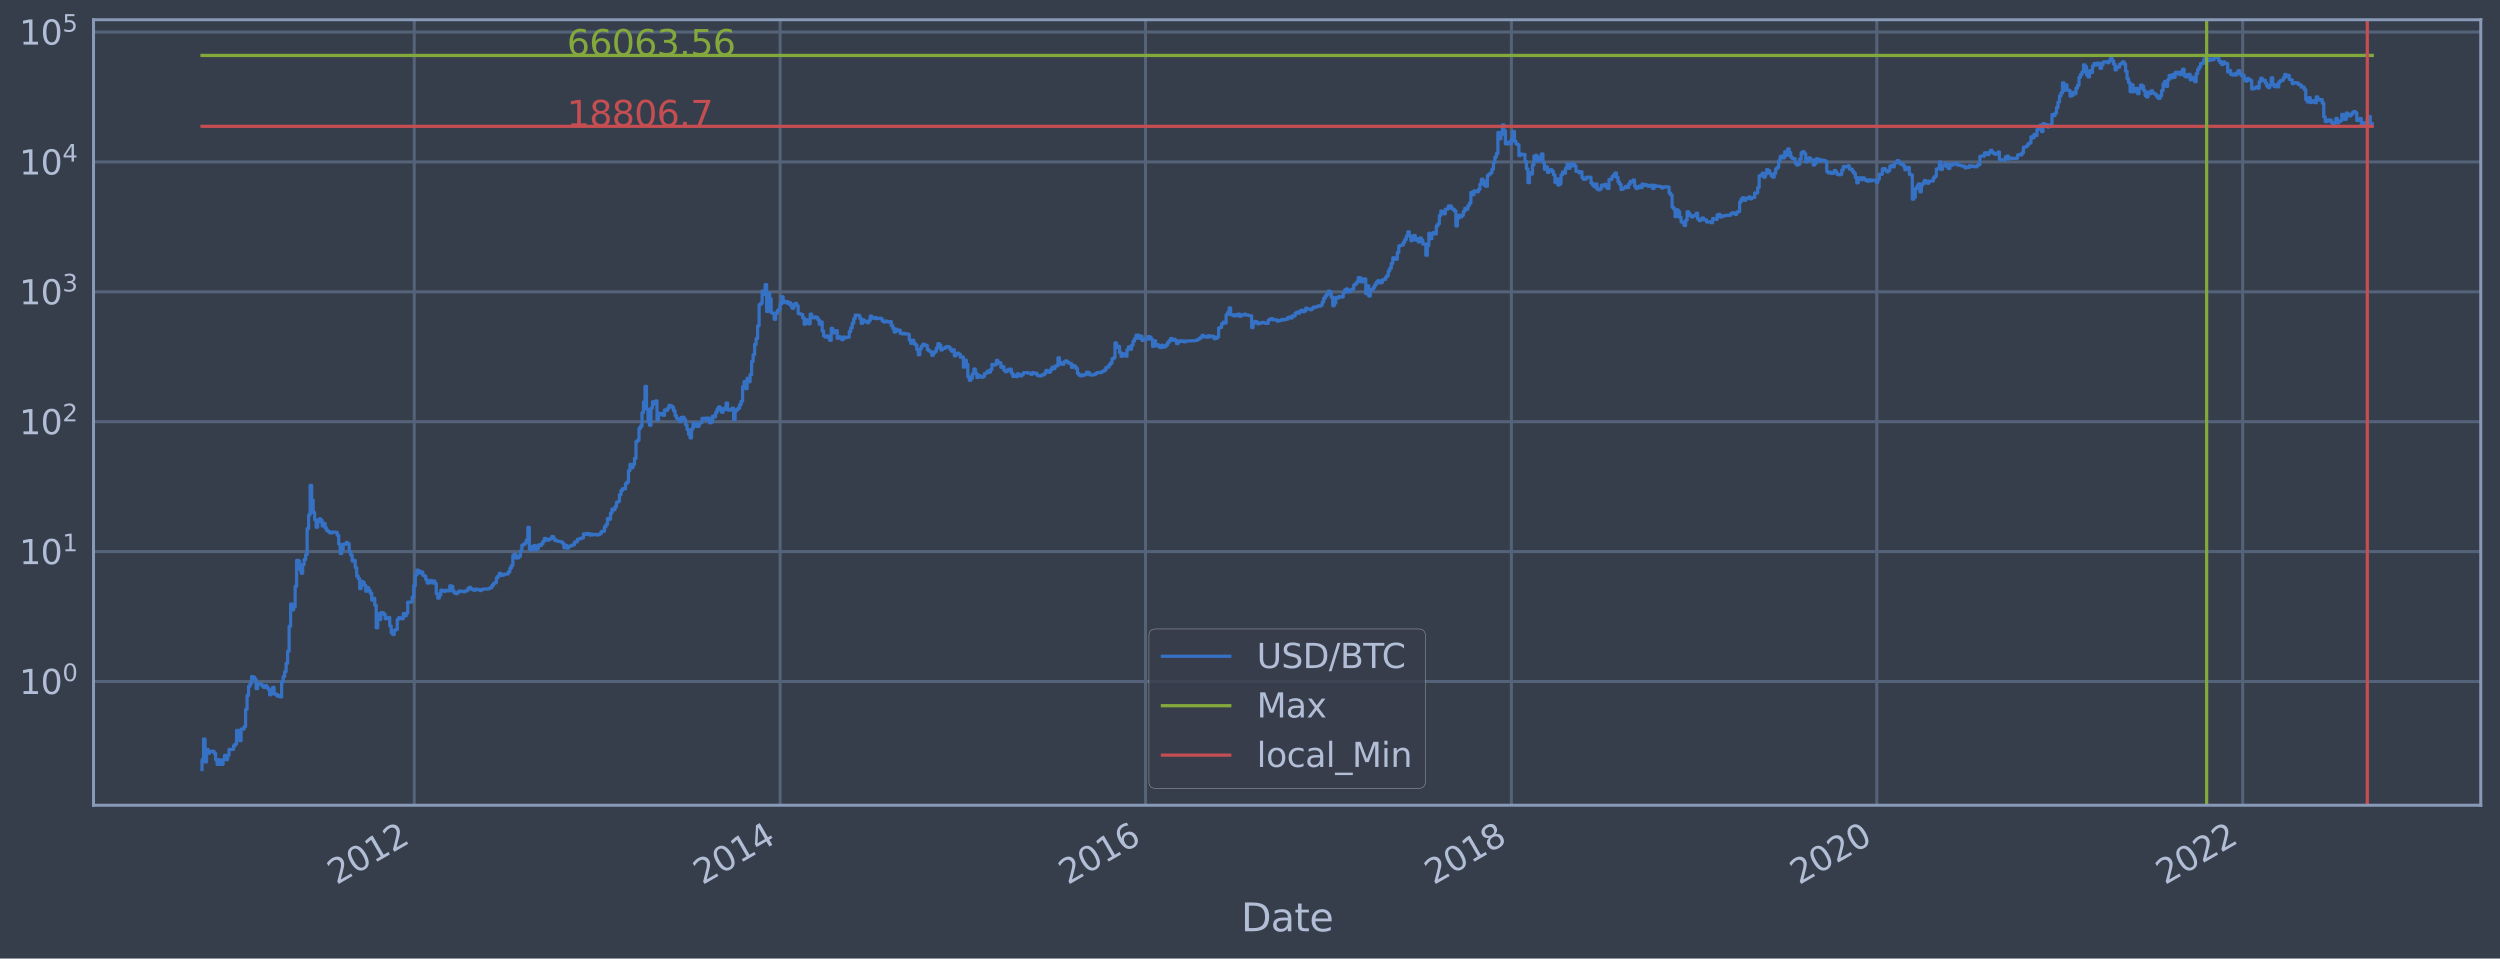 <?xml version="1.0" encoding="utf-8" standalone="no"?>
<!DOCTYPE svg PUBLIC "-//W3C//DTD SVG 1.1//EN"
  "http://www.w3.org/Graphics/SVG/1.1/DTD/svg11.dtd">
<svg xmlns:xlink="http://www.w3.org/1999/xlink" width="934.976pt" height="358.47pt" viewBox="0 0 934.976 358.47" xmlns="http://www.w3.org/2000/svg" version="1.1">
 <defs>
  <style type="text/css">*{stroke-linejoin: round; stroke-linecap: butt}</style>
 </defs>
 <g id="figure_1">
  <g id="patch_1">
   <path d="M 0 358.47 
L 934.976 358.47 
L 934.976 0 
L 0 0 
z
" style="fill: #373e4b"/>
  </g>
  <g id="axes_1">
   <g id="patch_2">
    <path d="M 34.976 301.14 
L 927.776 301.14 
L 927.776 7.38 
L 34.976 7.38 
z
" style="fill: #373e4b"/>
   </g>
   <g id="matplotlib.axis_1">
    <g id="xtick_1">
     <g id="line2d_1">
      <path d="M 154.927 301.14 
L 154.927 7.38 
" clip-path="url(#p648565dfde)" style="fill: none; stroke: #546379; stroke-width: 1.12; stroke-linecap: square"/>
     </g>
     <g id="line2d_2"/>
     <g id="text_1">
      <!-- 2012 -->
      <g style="fill: #b1bed6" transform="translate(125.846 331.065) rotate(-30) scale(0.126 -0.126)">
       <defs>
        <path id="DejaVuSans-32" d="M 1228 531 
L 3431 531 
L 3431 0 
L 469 0 
L 469 531 
Q 828 903 1448 1529 
Q 2069 2156 2228 2338 
Q 2531 2678 2651 2914 
Q 2772 3150 2772 3378 
Q 2772 3750 2511 3984 
Q 2250 4219 1831 4219 
Q 1534 4219 1204 4116 
Q 875 4013 500 3803 
L 500 4441 
Q 881 4594 1212 4672 
Q 1544 4750 1819 4750 
Q 2544 4750 2975 4387 
Q 3406 4025 3406 3419 
Q 3406 3131 3298 2873 
Q 3191 2616 2906 2266 
Q 2828 2175 2409 1742 
Q 1991 1309 1228 531 
z
" transform="scale(0.016)"/>
        <path id="DejaVuSans-30" d="M 2034 4250 
Q 1547 4250 1301 3770 
Q 1056 3291 1056 2328 
Q 1056 1369 1301 889 
Q 1547 409 2034 409 
Q 2525 409 2770 889 
Q 3016 1369 3016 2328 
Q 3016 3291 2770 3770 
Q 2525 4250 2034 4250 
z
M 2034 4750 
Q 2819 4750 3233 4129 
Q 3647 3509 3647 2328 
Q 3647 1150 3233 529 
Q 2819 -91 2034 -91 
Q 1250 -91 836 529 
Q 422 1150 422 2328 
Q 422 3509 836 4129 
Q 1250 4750 2034 4750 
z
" transform="scale(0.016)"/>
        <path id="DejaVuSans-31" d="M 794 531 
L 1825 531 
L 1825 4091 
L 703 3866 
L 703 4441 
L 1819 4666 
L 2450 4666 
L 2450 531 
L 3481 531 
L 3481 0 
L 794 0 
L 794 531 
z
" transform="scale(0.016)"/>
       </defs>
       <use xlink:href="#DejaVuSans-32"/>
       <use xlink:href="#DejaVuSans-30" x="63.623"/>
       <use xlink:href="#DejaVuSans-31" x="127.246"/>
       <use xlink:href="#DejaVuSans-32" x="190.869"/>
      </g>
     </g>
    </g>
    <g id="xtick_2">
     <g id="line2d_3">
      <path d="M 291.764 301.14 
L 291.764 7.38 
" clip-path="url(#p648565dfde)" style="fill: none; stroke: #546379; stroke-width: 1.12; stroke-linecap: square"/>
     </g>
     <g id="line2d_4"/>
     <g id="text_2">
      <!-- 2014 -->
      <g style="fill: #b1bed6" transform="translate(262.683 331.065) rotate(-30) scale(0.126 -0.126)">
       <defs>
        <path id="DejaVuSans-34" d="M 2419 4116 
L 825 1625 
L 2419 1625 
L 2419 4116 
z
M 2253 4666 
L 3047 4666 
L 3047 1625 
L 3713 1625 
L 3713 1100 
L 3047 1100 
L 3047 0 
L 2419 0 
L 2419 1100 
L 313 1100 
L 313 1709 
L 2253 4666 
z
" transform="scale(0.016)"/>
       </defs>
       <use xlink:href="#DejaVuSans-32"/>
       <use xlink:href="#DejaVuSans-30" x="63.623"/>
       <use xlink:href="#DejaVuSans-31" x="127.246"/>
       <use xlink:href="#DejaVuSans-34" x="190.869"/>
      </g>
     </g>
    </g>
    <g id="xtick_3">
     <g id="line2d_5">
      <path d="M 428.414 301.14 
L 428.414 7.38 
" clip-path="url(#p648565dfde)" style="fill: none; stroke: #546379; stroke-width: 1.12; stroke-linecap: square"/>
     </g>
     <g id="line2d_6"/>
     <g id="text_3">
      <!-- 2016 -->
      <g style="fill: #b1bed6" transform="translate(399.333 331.065) rotate(-30) scale(0.126 -0.126)">
       <defs>
        <path id="DejaVuSans-36" d="M 2113 2584 
Q 1688 2584 1439 2293 
Q 1191 2003 1191 1497 
Q 1191 994 1439 701 
Q 1688 409 2113 409 
Q 2538 409 2786 701 
Q 3034 994 3034 1497 
Q 3034 2003 2786 2293 
Q 2538 2584 2113 2584 
z
M 3366 4563 
L 3366 3988 
Q 3128 4100 2886 4159 
Q 2644 4219 2406 4219 
Q 1781 4219 1451 3797 
Q 1122 3375 1075 2522 
Q 1259 2794 1537 2939 
Q 1816 3084 2150 3084 
Q 2853 3084 3261 2657 
Q 3669 2231 3669 1497 
Q 3669 778 3244 343 
Q 2819 -91 2113 -91 
Q 1303 -91 875 529 
Q 447 1150 447 2328 
Q 447 3434 972 4092 
Q 1497 4750 2381 4750 
Q 2619 4750 2861 4703 
Q 3103 4656 3366 4563 
z
" transform="scale(0.016)"/>
       </defs>
       <use xlink:href="#DejaVuSans-32"/>
       <use xlink:href="#DejaVuSans-30" x="63.623"/>
       <use xlink:href="#DejaVuSans-31" x="127.246"/>
       <use xlink:href="#DejaVuSans-36" x="190.869"/>
      </g>
     </g>
    </g>
    <g id="xtick_4">
     <g id="line2d_7">
      <path d="M 565.252 301.14 
L 565.252 7.38 
" clip-path="url(#p648565dfde)" style="fill: none; stroke: #546379; stroke-width: 1.12; stroke-linecap: square"/>
     </g>
     <g id="line2d_8"/>
     <g id="text_4">
      <!-- 2018 -->
      <g style="fill: #b1bed6" transform="translate(536.171 331.065) rotate(-30) scale(0.126 -0.126)">
       <defs>
        <path id="DejaVuSans-38" d="M 2034 2216 
Q 1584 2216 1326 1975 
Q 1069 1734 1069 1313 
Q 1069 891 1326 650 
Q 1584 409 2034 409 
Q 2484 409 2743 651 
Q 3003 894 3003 1313 
Q 3003 1734 2745 1975 
Q 2488 2216 2034 2216 
z
M 1403 2484 
Q 997 2584 770 2862 
Q 544 3141 544 3541 
Q 544 4100 942 4425 
Q 1341 4750 2034 4750 
Q 2731 4750 3128 4425 
Q 3525 4100 3525 3541 
Q 3525 3141 3298 2862 
Q 3072 2584 2669 2484 
Q 3125 2378 3379 2068 
Q 3634 1759 3634 1313 
Q 3634 634 3220 271 
Q 2806 -91 2034 -91 
Q 1263 -91 848 271 
Q 434 634 434 1313 
Q 434 1759 690 2068 
Q 947 2378 1403 2484 
z
M 1172 3481 
Q 1172 3119 1398 2916 
Q 1625 2713 2034 2713 
Q 2441 2713 2670 2916 
Q 2900 3119 2900 3481 
Q 2900 3844 2670 4047 
Q 2441 4250 2034 4250 
Q 1625 4250 1398 4047 
Q 1172 3844 1172 3481 
z
" transform="scale(0.016)"/>
       </defs>
       <use xlink:href="#DejaVuSans-32"/>
       <use xlink:href="#DejaVuSans-30" x="63.623"/>
       <use xlink:href="#DejaVuSans-31" x="127.246"/>
       <use xlink:href="#DejaVuSans-38" x="190.869"/>
      </g>
     </g>
    </g>
    <g id="xtick_5">
     <g id="line2d_9">
      <path d="M 701.902 301.14 
L 701.902 7.38 
" clip-path="url(#p648565dfde)" style="fill: none; stroke: #546379; stroke-width: 1.12; stroke-linecap: square"/>
     </g>
     <g id="line2d_10"/>
     <g id="text_5">
      <!-- 2020 -->
      <g style="fill: #b1bed6" transform="translate(672.821 331.065) rotate(-30) scale(0.126 -0.126)">
       <use xlink:href="#DejaVuSans-32"/>
       <use xlink:href="#DejaVuSans-30" x="63.623"/>
       <use xlink:href="#DejaVuSans-32" x="127.246"/>
       <use xlink:href="#DejaVuSans-30" x="190.869"/>
      </g>
     </g>
    </g>
    <g id="xtick_6">
     <g id="line2d_11">
      <path d="M 838.739 301.14 
L 838.739 7.38 
" clip-path="url(#p648565dfde)" style="fill: none; stroke: #546379; stroke-width: 1.12; stroke-linecap: square"/>
     </g>
     <g id="line2d_12"/>
     <g id="text_6">
      <!-- 2022 -->
      <g style="fill: #b1bed6" transform="translate(809.658 331.065) rotate(-30) scale(0.126 -0.126)">
       <use xlink:href="#DejaVuSans-32"/>
       <use xlink:href="#DejaVuSans-30" x="63.623"/>
       <use xlink:href="#DejaVuSans-32" x="127.246"/>
       <use xlink:href="#DejaVuSans-32" x="190.869"/>
      </g>
     </g>
    </g>
    <g id="text_7">
     <!-- Date -->
     <g style="fill: #b1bed6" transform="translate(464.167 348.276) scale(0.144 -0.144)">
      <defs>
       <path id="DejaVuSans-44" d="M 1259 4147 
L 1259 519 
L 2022 519 
Q 2988 519 3436 956 
Q 3884 1394 3884 2338 
Q 3884 3275 3436 3711 
Q 2988 4147 2022 4147 
L 1259 4147 
z
M 628 4666 
L 1925 4666 
Q 3281 4666 3915 4102 
Q 4550 3538 4550 2338 
Q 4550 1131 3912 565 
Q 3275 0 1925 0 
L 628 0 
L 628 4666 
z
" transform="scale(0.016)"/>
       <path id="DejaVuSans-61" d="M 2194 1759 
Q 1497 1759 1228 1600 
Q 959 1441 959 1056 
Q 959 750 1161 570 
Q 1363 391 1709 391 
Q 2188 391 2477 730 
Q 2766 1069 2766 1631 
L 2766 1759 
L 2194 1759 
z
M 3341 1997 
L 3341 0 
L 2766 0 
L 2766 531 
Q 2569 213 2275 61 
Q 1981 -91 1556 -91 
Q 1019 -91 701 211 
Q 384 513 384 1019 
Q 384 1609 779 1909 
Q 1175 2209 1959 2209 
L 2766 2209 
L 2766 2266 
Q 2766 2663 2505 2880 
Q 2244 3097 1772 3097 
Q 1472 3097 1187 3025 
Q 903 2953 641 2809 
L 641 3341 
Q 956 3463 1253 3523 
Q 1550 3584 1831 3584 
Q 2591 3584 2966 3190 
Q 3341 2797 3341 1997 
z
" transform="scale(0.016)"/>
       <path id="DejaVuSans-74" d="M 1172 4494 
L 1172 3500 
L 2356 3500 
L 2356 3053 
L 1172 3053 
L 1172 1153 
Q 1172 725 1289 603 
Q 1406 481 1766 481 
L 2356 481 
L 2356 0 
L 1766 0 
Q 1100 0 847 248 
Q 594 497 594 1153 
L 594 3053 
L 172 3053 
L 172 3500 
L 594 3500 
L 594 4494 
L 1172 4494 
z
" transform="scale(0.016)"/>
       <path id="DejaVuSans-65" d="M 3597 1894 
L 3597 1613 
L 953 1613 
Q 991 1019 1311 708 
Q 1631 397 2203 397 
Q 2534 397 2845 478 
Q 3156 559 3463 722 
L 3463 178 
Q 3153 47 2828 -22 
Q 2503 -91 2169 -91 
Q 1331 -91 842 396 
Q 353 884 353 1716 
Q 353 2575 817 3079 
Q 1281 3584 2069 3584 
Q 2775 3584 3186 3129 
Q 3597 2675 3597 1894 
z
M 3022 2063 
Q 3016 2534 2758 2815 
Q 2500 3097 2075 3097 
Q 1594 3097 1305 2825 
Q 1016 2553 972 2059 
L 3022 2063 
z
" transform="scale(0.016)"/>
      </defs>
      <use xlink:href="#DejaVuSans-44"/>
      <use xlink:href="#DejaVuSans-61" x="77.002"/>
      <use xlink:href="#DejaVuSans-74" x="138.281"/>
      <use xlink:href="#DejaVuSans-65" x="177.49"/>
     </g>
    </g>
   </g>
   <g id="matplotlib.axis_2">
    <g id="ytick_1">
     <g id="line2d_13">
      <path d="M 34.976 254.864 
L 927.776 254.864 
" clip-path="url(#p648565dfde)" style="fill: none; stroke: #546379; stroke-width: 1.12; stroke-linecap: square"/>
     </g>
     <g id="line2d_14"/>
     <g id="text_8">
      <!-- $\mathdefault{10^{0}}$ -->
      <g style="fill: #b1bed6" transform="translate(7.2 259.651) scale(0.126 -0.126)">
       <use xlink:href="#DejaVuSans-31" transform="translate(0 0.766)"/>
       <use xlink:href="#DejaVuSans-30" transform="translate(63.623 0.766)"/>
       <use xlink:href="#DejaVuSans-30" transform="translate(128.203 39.047) scale(0.7)"/>
      </g>
     </g>
    </g>
    <g id="ytick_2">
     <g id="line2d_15">
      <path d="M 34.976 206.288 
L 927.776 206.288 
" clip-path="url(#p648565dfde)" style="fill: none; stroke: #546379; stroke-width: 1.12; stroke-linecap: square"/>
     </g>
     <g id="line2d_16"/>
     <g id="text_9">
      <!-- $\mathdefault{10^{1}}$ -->
      <g style="fill: #b1bed6" transform="translate(7.2 211.075) scale(0.126 -0.126)">
       <use xlink:href="#DejaVuSans-31" transform="translate(0 0.684)"/>
       <use xlink:href="#DejaVuSans-30" transform="translate(63.623 0.684)"/>
       <use xlink:href="#DejaVuSans-31" transform="translate(128.203 38.966) scale(0.7)"/>
      </g>
     </g>
    </g>
    <g id="ytick_3">
     <g id="line2d_17">
      <path d="M 34.976 157.713 
L 927.776 157.713 
" clip-path="url(#p648565dfde)" style="fill: none; stroke: #546379; stroke-width: 1.12; stroke-linecap: square"/>
     </g>
     <g id="line2d_18"/>
     <g id="text_10">
      <!-- $\mathdefault{10^{2}}$ -->
      <g style="fill: #b1bed6" transform="translate(7.2 162.5) scale(0.126 -0.126)">
       <use xlink:href="#DejaVuSans-31" transform="translate(0 0.766)"/>
       <use xlink:href="#DejaVuSans-30" transform="translate(63.623 0.766)"/>
       <use xlink:href="#DejaVuSans-32" transform="translate(128.203 39.047) scale(0.7)"/>
      </g>
     </g>
    </g>
    <g id="ytick_4">
     <g id="line2d_19">
      <path d="M 34.976 109.138 
L 927.776 109.138 
" clip-path="url(#p648565dfde)" style="fill: none; stroke: #546379; stroke-width: 1.12; stroke-linecap: square"/>
     </g>
     <g id="line2d_20"/>
     <g id="text_11">
      <!-- $\mathdefault{10^{3}}$ -->
      <g style="fill: #b1bed6" transform="translate(7.2 113.925) scale(0.126 -0.126)">
       <defs>
        <path id="DejaVuSans-33" d="M 2597 2516 
Q 3050 2419 3304 2112 
Q 3559 1806 3559 1356 
Q 3559 666 3084 287 
Q 2609 -91 1734 -91 
Q 1441 -91 1130 -33 
Q 819 25 488 141 
L 488 750 
Q 750 597 1062 519 
Q 1375 441 1716 441 
Q 2309 441 2620 675 
Q 2931 909 2931 1356 
Q 2931 1769 2642 2001 
Q 2353 2234 1838 2234 
L 1294 2234 
L 1294 2753 
L 1863 2753 
Q 2328 2753 2575 2939 
Q 2822 3125 2822 3475 
Q 2822 3834 2567 4026 
Q 2313 4219 1838 4219 
Q 1578 4219 1281 4162 
Q 984 4106 628 3988 
L 628 4550 
Q 988 4650 1302 4700 
Q 1616 4750 1894 4750 
Q 2613 4750 3031 4423 
Q 3450 4097 3450 3541 
Q 3450 3153 3228 2886 
Q 3006 2619 2597 2516 
z
" transform="scale(0.016)"/>
       </defs>
       <use xlink:href="#DejaVuSans-31" transform="translate(0 0.766)"/>
       <use xlink:href="#DejaVuSans-30" transform="translate(63.623 0.766)"/>
       <use xlink:href="#DejaVuSans-33" transform="translate(128.203 39.047) scale(0.7)"/>
      </g>
     </g>
    </g>
    <g id="ytick_5">
     <g id="line2d_21">
      <path d="M 34.976 60.562 
L 927.776 60.562 
" clip-path="url(#p648565dfde)" style="fill: none; stroke: #546379; stroke-width: 1.12; stroke-linecap: square"/>
     </g>
     <g id="line2d_22"/>
     <g id="text_12">
      <!-- $\mathdefault{10^{4}}$ -->
      <g style="fill: #b1bed6" transform="translate(7.2 65.349) scale(0.126 -0.126)">
       <use xlink:href="#DejaVuSans-31" transform="translate(0 0.684)"/>
       <use xlink:href="#DejaVuSans-30" transform="translate(63.623 0.684)"/>
       <use xlink:href="#DejaVuSans-34" transform="translate(128.203 38.966) scale(0.7)"/>
      </g>
     </g>
    </g>
    <g id="ytick_6">
     <g id="line2d_23">
      <path d="M 34.976 11.987 
L 927.776 11.987 
" clip-path="url(#p648565dfde)" style="fill: none; stroke: #546379; stroke-width: 1.12; stroke-linecap: square"/>
     </g>
     <g id="line2d_24"/>
     <g id="text_13">
      <!-- $\mathdefault{10^{5}}$ -->
      <g style="fill: #b1bed6" transform="translate(7.2 16.774) scale(0.126 -0.126)">
       <defs>
        <path id="DejaVuSans-35" d="M 691 4666 
L 3169 4666 
L 3169 4134 
L 1269 4134 
L 1269 2991 
Q 1406 3038 1543 3061 
Q 1681 3084 1819 3084 
Q 2600 3084 3056 2656 
Q 3513 2228 3513 1497 
Q 3513 744 3044 326 
Q 2575 -91 1722 -91 
Q 1428 -91 1123 -41 
Q 819 9 494 109 
L 494 744 
Q 775 591 1075 516 
Q 1375 441 1709 441 
Q 2250 441 2565 725 
Q 2881 1009 2881 1497 
Q 2881 1984 2565 2268 
Q 2250 2553 1709 2553 
Q 1456 2553 1204 2497 
Q 953 2441 691 2322 
L 691 4666 
z
" transform="scale(0.016)"/>
       </defs>
       <use xlink:href="#DejaVuSans-31" transform="translate(0 0.684)"/>
       <use xlink:href="#DejaVuSans-30" transform="translate(63.623 0.684)"/>
       <use xlink:href="#DejaVuSans-35" transform="translate(128.203 38.966) scale(0.7)"/>
      </g>
     </g>
    </g>
    <g id="ytick_7">
     <g id="line2d_25"/>
    </g>
    <g id="ytick_8">
     <g id="line2d_26"/>
    </g>
    <g id="ytick_9">
     <g id="line2d_27"/>
    </g>
    <g id="ytick_10">
     <g id="line2d_28"/>
    </g>
    <g id="ytick_11">
     <g id="line2d_29"/>
    </g>
    <g id="ytick_12">
     <g id="line2d_30"/>
    </g>
    <g id="ytick_13">
     <g id="line2d_31"/>
    </g>
    <g id="ytick_14">
     <g id="line2d_32"/>
    </g>
    <g id="ytick_15">
     <g id="line2d_33"/>
    </g>
    <g id="ytick_16">
     <g id="line2d_34"/>
    </g>
    <g id="ytick_17">
     <g id="line2d_35"/>
    </g>
    <g id="ytick_18">
     <g id="line2d_36"/>
    </g>
    <g id="ytick_19">
     <g id="line2d_37"/>
    </g>
    <g id="ytick_20">
     <g id="line2d_38"/>
    </g>
    <g id="ytick_21">
     <g id="line2d_39"/>
    </g>
    <g id="ytick_22">
     <g id="line2d_40"/>
    </g>
    <g id="ytick_23">
     <g id="line2d_41"/>
    </g>
    <g id="ytick_24">
     <g id="line2d_42"/>
    </g>
    <g id="ytick_25">
     <g id="line2d_43"/>
    </g>
    <g id="ytick_26">
     <g id="line2d_44"/>
    </g>
    <g id="ytick_27">
     <g id="line2d_45"/>
    </g>
    <g id="ytick_28">
     <g id="line2d_46"/>
    </g>
    <g id="ytick_29">
     <g id="line2d_47"/>
    </g>
    <g id="ytick_30">
     <g id="line2d_48"/>
    </g>
    <g id="ytick_31">
     <g id="line2d_49"/>
    </g>
    <g id="ytick_32">
     <g id="line2d_50"/>
    </g>
    <g id="ytick_33">
     <g id="line2d_51"/>
    </g>
    <g id="ytick_34">
     <g id="line2d_52"/>
    </g>
    <g id="ytick_35">
     <g id="line2d_53"/>
    </g>
    <g id="ytick_36">
     <g id="line2d_54"/>
    </g>
    <g id="ytick_37">
     <g id="line2d_55"/>
    </g>
    <g id="ytick_38">
     <g id="line2d_56"/>
    </g>
    <g id="ytick_39">
     <g id="line2d_57"/>
    </g>
    <g id="ytick_40">
     <g id="line2d_58"/>
    </g>
    <g id="ytick_41">
     <g id="line2d_59"/>
    </g>
    <g id="ytick_42">
     <g id="line2d_60"/>
    </g>
    <g id="ytick_43">
     <g id="line2d_61"/>
    </g>
    <g id="ytick_44">
     <g id="line2d_62"/>
    </g>
    <g id="ytick_45">
     <g id="line2d_63"/>
    </g>
    <g id="ytick_46">
     <g id="line2d_64"/>
    </g>
    <g id="ytick_47">
     <g id="line2d_65"/>
    </g>
    <g id="ytick_48">
     <g id="line2d_66"/>
    </g>
    <g id="ytick_49">
     <g id="line2d_67"/>
    </g>
    <g id="ytick_50">
     <g id="line2d_68"/>
    </g>
    <g id="ytick_51">
     <g id="line2d_69"/>
    </g>
    <g id="ytick_52">
     <g id="line2d_70"/>
    </g>
    <g id="ytick_53">
     <g id="line2d_71"/>
    </g>
    <g id="ytick_54">
     <g id="line2d_72"/>
    </g>
   </g>
   <g id="line2d_73">
    <path d="M 75.558 287.787 
L 75.558 284.109 
L 76.119 284.109 
L 76.119 276.416 
L 76.681 276.416 
L 76.681 284.97 
L 77.243 284.97 
L 77.243 280.263 
L 77.804 280.263 
L 77.804 281.718 
L 78.366 281.718 
L 78.366 280.978 
L 80.05 280.978 
L 80.05 281.718 
L 80.612 281.718 
L 80.612 284.109 
L 81.174 284.109 
L 81.174 285.868 
L 81.735 285.868 
L 81.735 284.109 
L 82.297 284.109 
L 82.297 285.868 
L 83.42 285.868 
L 83.42 284.109 
L 83.981 284.109 
L 83.981 282.485 
L 84.543 282.485 
L 84.543 284.109 
L 85.105 284.109 
L 85.105 282.485 
L 85.666 282.485 
L 85.666 280.263 
L 87.351 280.263 
L 87.351 278.901 
L 87.912 278.901 
L 87.912 278.252 
L 88.474 278.252 
L 88.474 273.164 
L 89.036 273.164 
L 89.036 274.194 
L 89.597 274.194 
L 89.597 277.011 
L 90.159 277.011 
L 90.159 272.668 
L 91.282 272.668 
L 91.282 271.709 
L 91.844 271.709 
L 91.844 265.291 
L 92.405 265.291 
L 92.405 260.105 
L 92.967 260.105 
L 92.967 256.623 
L 93.528 256.623 
L 93.528 255.506 
L 94.09 255.506 
L 94.09 253.046 
L 94.651 253.046 
L 94.651 253.24 
L 95.213 253.24 
L 95.213 254.036 
L 95.775 254.036 
L 95.775 257.56 
L 96.336 257.56 
L 96.336 255.725 
L 97.459 255.725 
L 97.459 255.946 
L 98.021 255.946 
L 98.021 256.623 
L 98.582 256.623 
L 98.582 257.086 
L 99.144 257.086 
L 99.144 256.395 
L 99.706 256.395 
L 99.706 257.086 
L 100.267 257.086 
L 100.267 257.801 
L 100.829 257.801 
L 100.829 259.836 
L 101.39 259.836 
L 101.39 258.045 
L 101.952 258.045 
L 101.952 257.086 
L 102.513 257.086 
L 102.513 259.571 
L 103.637 259.571 
L 103.637 260.377 
L 104.198 260.377 
L 104.198 260.105 
L 104.76 260.105 
L 104.76 260.653 
L 105.321 260.653 
L 105.321 255.076 
L 105.883 255.076 
L 105.883 253.046 
L 106.444 253.046 
L 106.444 251.194 
L 107.006 251.194 
L 107.006 248.069 
L 107.568 248.069 
L 107.568 243.546 
L 108.129 243.546 
L 108.129 234.225 
L 108.691 234.225 
L 108.691 225.884 
L 109.252 225.884 
L 109.252 228.077 
L 109.814 228.077 
L 109.814 226.98 
L 110.375 226.98 
L 110.375 219.248 
L 110.937 219.248 
L 110.937 209.568 
L 111.499 209.568 
L 111.499 209.791 
L 112.06 209.791 
L 112.06 212.985 
L 112.622 212.985 
L 112.622 214.393 
L 113.183 214.393 
L 113.183 211.128 
L 113.745 211.128 
L 113.745 209.275 
L 114.307 209.275 
L 114.307 207.437 
L 114.868 207.437 
L 114.868 197.664 
L 115.43 197.664 
L 115.43 192.538 
L 115.991 192.538 
L 115.991 181.527 
L 116.553 181.527 
L 116.553 187.068 
L 117.114 187.068 
L 117.114 191.676 
L 117.676 191.676 
L 117.676 194.362 
L 118.238 194.362 
L 118.238 197.193 
L 118.799 197.193 
L 118.799 195.156 
L 119.361 195.156 
L 119.361 194.018 
L 119.922 194.018 
L 119.922 194.628 
L 120.484 194.628 
L 120.484 196.719 
L 121.045 196.719 
L 121.045 195.801 
L 121.607 195.801 
L 121.607 197.511 
L 122.169 197.511 
L 122.169 198.421 
L 122.73 198.421 
L 122.73 198.817 
L 123.292 198.817 
L 123.292 199.296 
L 124.415 199.281 
L 124.415 198.95 
L 125.538 199.04 
L 125.538 199.1 
L 126.1 199.1 
L 126.1 200.161 
L 126.661 200.161 
L 126.661 203.487 
L 127.223 203.487 
L 127.223 207.018 
L 127.784 207.018 
L 127.784 205.563 
L 128.346 205.563 
L 128.346 203.524 
L 129.469 203.543 
L 129.469 202.886 
L 130.031 202.886 
L 130.031 203.395 
L 130.592 203.395 
L 130.592 206.267 
L 131.154 206.267 
L 131.154 207.594 
L 131.715 207.594 
L 131.715 209.816 
L 132.277 209.816 
L 132.277 209.568 
L 132.839 209.568 
L 132.839 212.273 
L 133.4 212.273 
L 133.4 215.409 
L 133.962 215.409 
L 133.962 216.407 
L 134.523 216.407 
L 134.523 220.165 
L 135.085 220.165 
L 135.085 217.455 
L 135.646 217.455 
L 135.646 217.78 
L 136.208 217.78 
L 136.208 218.939 
L 136.77 218.939 
L 136.77 221.123 
L 137.331 221.123 
L 137.331 219.801 
L 137.893 219.801 
L 137.893 220.785 
L 138.454 220.785 
L 138.454 221.816 
L 139.016 221.816 
L 139.016 224.439 
L 139.577 224.439 
L 139.577 223.752 
L 140.139 223.752 
L 140.139 226.315 
L 140.701 226.315 
L 140.701 234.787 
L 141.262 234.787 
L 141.262 229.613 
L 141.824 229.613 
L 141.824 231.687 
L 142.385 231.687 
L 142.385 229.109 
L 143.508 229.171 
L 143.508 229.805 
L 144.07 229.805 
L 144.07 231.408 
L 144.632 231.408 
L 144.632 231.064 
L 145.193 231.064 
L 145.193 230.928 
L 145.755 230.928 
L 145.755 234.146 
L 146.316 234.146 
L 146.316 236.66 
L 146.878 236.66 
L 146.878 237.293 
L 147.439 237.293 
L 147.439 235.703 
L 148.001 235.703 
L 148.001 235.449 
L 148.563 235.449 
L 148.563 231.687 
L 149.124 231.687 
L 149.124 230.996 
L 149.686 230.996 
L 149.686 231.269 
L 150.247 231.269 
L 150.247 231.408 
L 150.809 231.408 
L 150.809 229.486 
L 151.371 229.486 
L 151.371 230.326 
L 151.932 230.326 
L 151.932 229.296 
L 152.494 229.296 
L 152.494 225.201 
L 154.178 225.149 
L 154.178 223.275 
L 154.74 223.275 
L 154.74 219.093 
L 155.302 219.093 
L 155.302 215.054 
L 155.863 215.054 
L 155.863 213.218 
L 156.425 213.218 
L 156.425 213.513 
L 156.986 213.513 
L 156.986 214.393 
L 157.548 214.393 
L 157.548 213.903 
L 158.109 213.903 
L 158.109 215.15 
L 158.671 215.15 
L 158.671 215.474 
L 159.233 215.474 
L 159.233 216.785 
L 159.794 216.785 
L 159.794 218.073 
L 160.356 218.073 
L 160.356 217.889 
L 160.917 217.889 
L 160.917 217.1 
L 161.479 217.1 
L 161.479 217.999 
L 162.04 217.999 
L 162.04 217.277 
L 162.602 217.277 
L 162.602 218.184 
L 163.164 218.184 
L 163.164 222.037 
L 163.725 222.037 
L 163.725 223.704 
L 164.287 223.704 
L 164.287 222.533 
L 164.848 222.533 
L 164.848 220.701 
L 165.41 220.701 
L 165.41 220.995 
L 165.971 220.995 
L 165.971 221.166 
L 166.533 221.166 
L 166.533 220.743 
L 167.095 220.743 
L 167.095 220.953 
L 168.218 220.995 
L 168.218 219.093 
L 168.779 219.093 
L 168.779 219.287 
L 169.341 219.287 
L 169.341 221.123 
L 169.903 221.123 
L 169.903 221.728 
L 170.464 221.728 
L 170.464 222.037 
L 171.026 222.037 
L 171.026 221.553 
L 171.587 221.553 
L 171.587 221.038 
L 172.71 221.08 
L 172.71 221.166 
L 173.272 221.166 
L 173.272 221.337 
L 173.834 221.337 
L 173.834 221.038 
L 174.957 220.953 
L 174.957 220.124 
L 175.518 220.124 
L 175.518 219.682 
L 176.08 219.682 
L 176.08 220.246 
L 176.641 220.246 
L 176.641 220.535 
L 177.203 220.535 
L 177.203 220.743 
L 177.765 220.743 
L 177.765 220.287 
L 178.326 220.287 
L 178.326 220.493 
L 179.449 220.493 
L 179.449 220.869 
L 180.011 220.869 
L 180.011 220.493 
L 180.572 220.493 
L 180.572 220.328 
L 182.819 220.246 
L 182.819 220.043 
L 183.38 220.043 
L 183.38 219.801 
L 183.942 219.801 
L 183.942 218.977 
L 184.503 218.977 
L 184.503 218.221 
L 185.065 218.221 
L 185.065 217.926 
L 185.627 217.926 
L 185.627 216.136 
L 186.188 216.136 
L 186.188 215.441 
L 186.75 215.441 
L 186.75 214.424 
L 187.311 214.424 
L 187.311 215.182 
L 188.434 215.118 
L 188.434 214.768 
L 189.558 214.705 
L 189.558 214.611 
L 190.119 214.611 
L 190.119 213.873 
L 190.681 213.873 
L 190.681 212.47 
L 191.242 212.47 
L 191.242 211.53 
L 191.804 211.53 
L 191.804 207.661 
L 192.366 207.661 
L 192.366 207.304 
L 192.927 207.304 
L 192.927 208.723 
L 194.05 208.628 
L 194.05 208.001 
L 194.612 208.001 
L 194.612 206.037 
L 195.173 206.037 
L 195.173 203.879 
L 195.735 203.879 
L 195.735 203.617 
L 196.297 203.617 
L 196.297 203.085 
L 196.858 203.085 
L 196.858 201.921 
L 197.42 201.921 
L 197.42 197.221 
L 197.981 197.221 
L 197.981 205.36 
L 198.543 205.36 
L 198.543 205.767 
L 199.104 205.767 
L 199.104 204.297 
L 199.666 204.297 
L 199.666 204.011 
L 200.228 204.011 
L 200.228 205.542 
L 200.789 205.542 
L 200.789 205.079 
L 201.351 205.079 
L 201.351 203.766 
L 201.912 203.766 
L 201.912 204.011 
L 202.474 204.011 
L 202.474 203.377 
L 203.035 203.377 
L 203.035 202.477 
L 203.597 202.477 
L 203.597 201.363 
L 204.159 201.363 
L 204.159 201.75 
L 204.72 201.75 
L 204.72 202.024 
L 205.282 202.024 
L 205.282 201.648 
L 205.843 201.648 
L 205.843 201.446 
L 206.405 201.446 
L 206.405 200.64 
L 206.966 200.64 
L 206.966 201.446 
L 207.528 201.446 
L 207.528 202.163 
L 208.651 202.267 
L 208.651 202.46 
L 209.774 202.548 
L 209.774 202.69 
L 210.336 202.69 
L 210.336 203.23 
L 210.898 203.23 
L 210.898 204.881 
L 211.459 204.881 
L 211.459 203.954 
L 212.021 203.954 
L 212.021 205.019 
L 212.582 205.019 
L 212.582 204.335 
L 213.144 204.335 
L 213.144 204.201 
L 213.705 204.201 
L 213.705 203.954 
L 214.267 203.954 
L 214.267 203.747 
L 214.829 203.747 
L 214.829 202.761 
L 215.39 202.761 
L 215.39 202.619 
L 215.952 202.619 
L 215.952 201.648 
L 217.075 201.581 
L 217.075 201.312 
L 217.636 201.312 
L 217.636 201.163 
L 218.198 201.163 
L 218.198 199.662 
L 218.76 199.662 
L 218.76 199.91 
L 219.321 199.91 
L 219.321 199.494 
L 220.444 199.57 
L 220.444 200.114 
L 221.006 200.114 
L 221.006 199.755 
L 221.567 199.755 
L 221.567 200.036 
L 222.691 199.942 
L 222.691 199.848 
L 223.252 199.848 
L 223.252 200.083 
L 223.814 200.083 
L 223.814 199.895 
L 224.375 199.895 
L 224.375 199.433 
L 224.937 199.433 
L 224.937 198.728 
L 226.06 198.684 
L 226.06 197.002 
L 226.622 197.002 
L 226.622 196.176 
L 227.183 196.176 
L 227.183 193.923 
L 227.745 193.923 
L 227.745 194.231 
L 228.306 194.231 
L 228.306 191.899 
L 228.868 191.899 
L 228.868 190.387 
L 229.43 190.387 
L 229.43 190.646 
L 229.991 190.646 
L 229.991 189.512 
L 230.553 189.512 
L 230.553 187.846 
L 231.114 187.846 
L 231.114 187.557 
L 231.676 187.557 
L 231.676 185.032 
L 232.237 185.032 
L 232.237 183.481 
L 232.799 183.481 
L 232.799 182.749 
L 233.922 182.833 
L 233.922 180.872 
L 234.484 180.872 
L 234.484 180.317 
L 235.045 180.317 
L 235.045 176.014 
L 235.607 176.014 
L 235.607 173.672 
L 236.168 173.672 
L 236.168 174.879 
L 236.73 174.879 
L 236.73 173.686 
L 237.292 173.686 
L 237.292 171.46 
L 237.853 171.46 
L 237.853 165.162 
L 238.415 165.162 
L 238.415 164.664 
L 238.976 164.664 
L 238.976 160.219 
L 239.538 160.219 
L 239.538 159.358 
L 240.099 159.358 
L 240.099 154.34 
L 240.661 154.34 
L 240.661 150.301 
L 241.223 150.301 
L 241.223 144.513 
L 241.784 144.513 
L 241.784 153.022 
L 242.346 153.022 
L 242.346 157.713 
L 242.907 157.713 
L 242.907 159.041 
L 243.469 159.041 
L 243.469 152.588 
L 244.03 152.588 
L 244.03 150.241 
L 244.592 150.241 
L 244.592 151.072 
L 245.154 151.072 
L 245.154 149.941 
L 245.715 149.941 
L 245.715 157.028 
L 246.277 157.028 
L 246.277 154.586 
L 246.838 154.586 
L 246.838 155.069 
L 247.4 155.069 
L 247.4 154.64 
L 247.961 154.64 
L 247.961 155.322 
L 248.523 155.322 
L 248.523 153.291 
L 249.085 153.291 
L 249.085 153.515 
L 249.646 153.515 
L 249.646 152.721 
L 250.208 152.721 
L 250.208 151.618 
L 250.769 151.618 
L 250.769 151.808 
L 251.331 151.808 
L 251.331 152.292 
L 251.893 152.292 
L 251.893 153.619 
L 252.454 153.619 
L 252.454 155.417 
L 253.016 155.417 
L 253.016 156.464 
L 253.577 156.464 
L 253.577 156.906 
L 254.139 156.906 
L 254.139 157.734 
L 254.7 157.734 
L 254.7 156.152 
L 255.262 156.152 
L 255.262 156.021 
L 255.824 156.021 
L 255.824 156.908 
L 256.385 156.908 
L 256.385 158.873 
L 256.947 158.873 
L 256.947 160.651 
L 257.508 160.651 
L 257.508 162.41 
L 258.07 162.41 
L 258.07 163.782 
L 258.631 163.782 
L 258.631 160.434 
L 259.193 160.434 
L 259.193 158.139 
L 259.755 158.139 
L 259.755 158.345 
L 260.316 158.345 
L 260.316 159.472 
L 261.439 159.474 
L 261.439 158.356 
L 262.001 158.356 
L 262.001 157.989 
L 262.562 157.989 
L 262.562 156.444 
L 263.124 156.444 
L 263.124 156.694 
L 263.686 156.694 
L 263.686 156.373 
L 264.247 156.373 
L 264.247 157.13 
L 264.809 157.13 
L 264.809 156.357 
L 265.37 156.357 
L 265.37 158.122 
L 265.932 158.122 
L 265.932 157.861 
L 266.493 157.861 
L 266.493 155.62 
L 267.055 155.62 
L 267.055 155.887 
L 267.617 155.887 
L 267.617 154.271 
L 268.178 154.271 
L 268.178 153.033 
L 268.74 153.033 
L 268.74 152.164 
L 269.301 152.164 
L 269.301 153.409 
L 269.863 153.409 
L 269.863 154.189 
L 270.425 154.189 
L 270.425 152.747 
L 270.986 152.747 
L 270.986 153.166 
L 271.548 153.166 
L 271.548 150.743 
L 272.109 150.743 
L 272.109 153.339 
L 273.232 153.406 
L 273.232 153.065 
L 273.794 153.065 
L 273.794 152.669 
L 274.356 152.669 
L 274.356 156.916 
L 274.917 156.916 
L 274.917 153.657 
L 275.479 153.657 
L 275.479 153.155 
L 276.04 153.155 
L 276.04 152.603 
L 276.602 152.603 
L 276.602 151.355 
L 277.163 151.355 
L 277.163 150.029 
L 277.725 150.029 
L 277.725 144.608 
L 278.287 144.608 
L 278.287 142.704 
L 278.848 142.704 
L 278.848 145.365 
L 279.41 145.365 
L 279.41 141.467 
L 279.971 141.467 
L 279.971 142.776 
L 280.533 142.776 
L 280.533 140.146 
L 281.094 140.146 
L 281.094 135.178 
L 281.656 135.178 
L 281.656 132.654 
L 282.218 132.654 
L 282.218 128.84 
L 282.779 128.84 
L 282.779 126.59 
L 283.341 126.59 
L 283.341 121.865 
L 283.902 121.865 
L 283.902 113.977 
L 284.464 113.977 
L 284.464 113.465 
L 285.025 113.465 
L 285.025 108.842 
L 285.587 108.842 
L 285.587 110.109 
L 286.149 110.109 
L 286.149 106.431 
L 286.71 106.431 
L 286.71 116.485 
L 287.272 116.485 
L 287.272 109.591 
L 287.833 109.591 
L 287.833 111.715 
L 288.395 111.715 
L 288.395 116.966 
L 288.957 116.966 
L 288.957 117.11 
L 289.518 117.11 
L 289.518 119.424 
L 290.08 119.424 
L 290.08 117.304 
L 290.641 117.304 
L 290.641 116.215 
L 291.203 116.215 
L 291.203 115.719 
L 291.764 115.719 
L 291.764 113.651 
L 292.326 113.651 
L 292.326 110.996 
L 292.888 110.996 
L 292.888 113.163 
L 293.449 113.163 
L 293.449 112.715 
L 294.572 112.77 
L 294.572 113.552 
L 295.134 113.552 
L 295.134 113.202 
L 295.695 113.202 
L 295.695 114.379 
L 296.257 114.379 
L 296.257 115.275 
L 296.819 115.275 
L 296.819 113.845 
L 297.38 113.845 
L 297.38 113.47 
L 297.942 113.47 
L 297.942 114.352 
L 298.503 114.352 
L 298.503 117.249 
L 299.065 117.249 
L 299.065 117.426 
L 299.626 117.426 
L 299.626 117.577 
L 300.188 117.577 
L 300.188 118.886 
L 300.75 118.886 
L 300.75 121.257 
L 301.311 121.257 
L 301.311 119.529 
L 301.873 119.529 
L 301.873 120.441 
L 302.434 120.441 
L 302.434 121.09 
L 302.996 121.09 
L 302.996 117.483 
L 303.557 117.483 
L 303.557 118.818 
L 304.681 118.907 
L 304.681 118.519 
L 305.242 118.519 
L 305.242 118.718 
L 305.804 118.718 
L 305.804 119.524 
L 306.365 119.524 
L 306.365 121.256 
L 306.927 121.256 
L 306.927 120.42 
L 307.489 120.42 
L 307.489 123.777 
L 308.05 123.777 
L 308.05 125.635 
L 308.612 125.635 
L 308.612 126.043 
L 309.173 126.043 
L 309.173 125.611 
L 309.735 125.611 
L 309.735 126.365 
L 310.296 126.365 
L 310.296 127.27 
L 310.858 127.27 
L 310.858 122.811 
L 311.42 122.811 
L 311.42 124.529 
L 311.981 124.529 
L 311.981 123.829 
L 312.543 123.829 
L 312.543 123.67 
L 313.104 123.67 
L 313.104 126.515 
L 313.666 126.515 
L 313.666 125.888 
L 314.227 125.888 
L 314.227 126.457 
L 314.789 126.457 
L 314.789 127.04 
L 315.351 127.04 
L 315.351 126.03 
L 315.912 126.03 
L 315.912 126.34 
L 316.474 126.34 
L 316.474 126.146 
L 317.597 126.129 
L 317.597 124.016 
L 318.158 124.016 
L 318.158 122.614 
L 318.72 122.614 
L 318.72 120.896 
L 319.282 120.896 
L 319.282 119.178 
L 319.843 119.178 
L 319.843 117.84 
L 320.966 117.856 
L 320.966 117.996 
L 321.528 117.996 
L 321.528 119.054 
L 322.089 119.054 
L 322.089 120.912 
L 322.651 120.912 
L 322.651 119.635 
L 323.213 119.635 
L 323.213 120.145 
L 323.774 120.145 
L 323.774 120.331 
L 324.336 120.331 
L 324.336 120.726 
L 324.897 120.726 
L 324.897 119.914 
L 325.459 119.914 
L 325.459 118.21 
L 326.02 118.21 
L 326.02 118.851 
L 326.582 118.851 
L 326.582 119.054 
L 327.144 119.054 
L 327.144 118.751 
L 327.705 118.751 
L 327.705 119.181 
L 328.267 119.181 
L 328.267 119.026 
L 329.39 118.985 
L 329.39 119.208 
L 329.952 119.208 
L 329.952 120.059 
L 330.513 120.059 
L 330.513 120.43 
L 331.075 120.43 
L 331.075 120.064 
L 331.636 120.064 
L 331.636 120.322 
L 332.198 120.322 
L 332.198 120.447 
L 332.759 120.447 
L 332.759 120.242 
L 333.321 120.242 
L 333.321 121.75 
L 333.883 121.75 
L 333.883 122.776 
L 334.444 122.776 
L 334.444 124.186 
L 335.006 124.186 
L 335.006 123.108 
L 335.567 123.108 
L 335.567 123.695 
L 336.129 123.695 
L 336.129 123.483 
L 336.69 123.483 
L 336.69 124.671 
L 337.252 124.671 
L 337.252 124.865 
L 337.814 124.865 
L 337.814 124.639 
L 338.375 124.639 
L 338.375 124.916 
L 339.498 124.859 
L 339.498 125.028 
L 340.06 125.028 
L 340.06 127.161 
L 340.621 127.161 
L 340.621 128.407 
L 341.183 128.407 
L 341.183 127.254 
L 341.745 127.254 
L 341.745 128.447 
L 342.306 128.447 
L 342.306 128.992 
L 342.868 128.992 
L 342.868 130.755 
L 343.429 130.755 
L 343.429 132.679 
L 343.991 132.679 
L 343.991 130.48 
L 344.552 130.48 
L 344.552 129.505 
L 345.114 129.505 
L 345.114 128.742 
L 345.676 128.742 
L 345.676 128.948 
L 346.237 128.948 
L 346.237 129.225 
L 346.799 129.225 
L 346.799 130.779 
L 347.36 130.779 
L 347.36 131.23 
L 347.922 131.23 
L 347.922 131.57 
L 348.484 131.57 
L 348.484 132.89 
L 349.045 132.89 
L 349.045 131.981 
L 349.607 131.981 
L 349.607 131.47 
L 350.168 131.47 
L 350.168 130.146 
L 350.73 130.146 
L 350.73 128.515 
L 351.291 128.515 
L 351.291 129.063 
L 351.853 129.063 
L 351.853 130.898 
L 352.415 130.898 
L 352.415 130.277 
L 353.538 130.292 
L 353.538 129.796 
L 354.099 129.796 
L 354.099 129.571 
L 354.661 129.571 
L 354.661 129.773 
L 355.222 129.773 
L 355.222 130.516 
L 355.784 130.516 
L 355.784 131.347 
L 356.346 131.347 
L 356.346 130.82 
L 356.907 130.82 
L 356.907 133.087 
L 357.469 133.087 
L 357.469 132.429 
L 358.03 132.429 
L 358.03 132.086 
L 358.592 132.086 
L 358.592 132.53 
L 359.153 132.53 
L 359.153 133.615 
L 360.277 133.52 
L 360.277 137.3 
L 360.838 137.3 
L 360.838 134.678 
L 361.4 134.678 
L 361.4 136.298 
L 361.961 136.298 
L 361.961 140.889 
L 362.523 140.889 
L 362.523 142.25 
L 363.084 142.25 
L 363.084 141.466 
L 363.646 141.466 
L 363.646 139.822 
L 364.208 139.822 
L 364.208 138.021 
L 364.769 138.021 
L 364.769 139.581 
L 365.331 139.581 
L 365.331 141.152 
L 365.892 141.152 
L 365.892 140.37 
L 366.454 140.37 
L 366.454 140.855 
L 367.016 140.855 
L 367.016 141.086 
L 367.577 141.086 
L 367.577 140.857 
L 368.139 140.857 
L 368.139 139.762 
L 368.7 139.762 
L 368.7 139.47 
L 369.262 139.47 
L 369.262 138.774 
L 369.823 138.774 
L 369.823 139.249 
L 370.385 139.249 
L 370.385 138.206 
L 370.947 138.206 
L 370.947 136.306 
L 371.508 136.306 
L 371.508 136.518 
L 372.07 136.518 
L 372.07 136.372 
L 372.631 136.372 
L 372.631 134.78 
L 373.193 134.78 
L 373.193 135.827 
L 373.754 135.827 
L 373.754 135.657 
L 374.316 135.657 
L 374.316 137.386 
L 374.878 137.386 
L 374.878 137.075 
L 375.439 137.075 
L 375.439 138.448 
L 376.001 138.448 
L 376.001 139.039 
L 376.562 139.039 
L 376.562 138.681 
L 377.124 138.681 
L 377.124 138.075 
L 378.247 138.056 
L 378.247 139.599 
L 378.809 139.599 
L 378.809 140.793 
L 379.37 140.793 
L 379.37 140.372 
L 379.932 140.372 
L 379.932 140.831 
L 380.493 140.831 
L 380.493 139.815 
L 381.055 139.815 
L 381.055 140.485 
L 382.178 140.587 
L 382.178 140.053 
L 382.74 140.053 
L 382.74 139.398 
L 384.424 139.322 
L 384.424 139.601 
L 385.547 139.542 
L 385.547 140.014 
L 386.109 140.014 
L 386.109 139.35 
L 386.671 139.35 
L 386.671 139.635 
L 387.794 139.559 
L 387.794 140.295 
L 388.355 140.295 
L 388.355 140.568 
L 389.479 140.607 
L 389.479 140.245 
L 390.602 140.179 
L 390.602 139.599 
L 391.163 139.599 
L 391.163 138.53 
L 391.725 138.53 
L 391.725 138.934 
L 392.286 138.934 
L 392.286 139.226 
L 392.848 139.226 
L 392.848 138.281 
L 393.41 138.281 
L 393.41 137.359 
L 393.971 137.359 
L 393.971 137.873 
L 394.533 137.873 
L 394.533 136.874 
L 395.656 136.838 
L 395.656 133.808 
L 396.217 133.808 
L 396.217 135.57 
L 396.779 135.57 
L 396.779 136.239 
L 397.902 136.238 
L 397.902 135.325 
L 398.464 135.325 
L 398.464 134.968 
L 399.025 134.968 
L 399.025 135.365 
L 399.587 135.365 
L 399.587 135.823 
L 400.71 135.917 
L 400.71 137.376 
L 401.272 137.376 
L 401.272 136.683 
L 401.833 136.683 
L 401.833 137.08 
L 402.395 137.08 
L 402.395 137.828 
L 402.956 137.828 
L 402.956 139.66 
L 403.518 139.66 
L 403.518 140.313 
L 404.079 140.313 
L 404.079 140.602 
L 404.641 140.602 
L 404.641 140.176 
L 405.203 140.176 
L 405.203 140.329 
L 405.764 140.329 
L 405.764 140.075 
L 406.326 140.075 
L 406.326 139.203 
L 406.887 139.203 
L 406.887 139.349 
L 407.449 139.349 
L 407.449 140.142 
L 408.011 140.142 
L 408.011 140.296 
L 408.572 140.296 
L 408.572 140.119 
L 409.695 140.103 
L 409.695 139.668 
L 410.257 139.668 
L 410.257 139.32 
L 411.942 139.385 
L 411.942 138.981 
L 412.503 138.981 
L 412.503 138.747 
L 413.065 138.747 
L 413.065 138.385 
L 413.626 138.385 
L 413.626 137.373 
L 414.749 137.266 
L 414.749 136.422 
L 415.311 136.422 
L 415.311 135.782 
L 415.873 135.782 
L 415.873 134.202 
L 416.434 134.202 
L 416.434 133.833 
L 416.996 133.833 
L 416.996 128.232 
L 417.557 128.232 
L 417.557 129.903 
L 418.119 129.903 
L 418.119 129.515 
L 418.68 129.515 
L 418.68 131.846 
L 419.242 131.846 
L 419.242 133.243 
L 419.804 133.243 
L 419.804 132.293 
L 420.365 132.293 
L 420.365 132.763 
L 420.927 132.763 
L 420.927 133.199 
L 421.488 133.199 
L 421.488 130.808 
L 422.05 130.808 
L 422.05 129.702 
L 422.611 129.702 
L 422.611 130.604 
L 423.173 130.604 
L 423.173 129.148 
L 423.735 129.148 
L 423.735 127.615 
L 424.296 127.615 
L 424.296 126.64 
L 424.858 126.64 
L 424.858 125.338 
L 425.981 125.382 
L 425.981 126.536 
L 426.543 126.536 
L 426.543 125.704 
L 427.104 125.704 
L 427.104 127.317 
L 427.666 127.317 
L 427.666 127.029 
L 428.227 127.029 
L 428.227 126.807 
L 429.35 126.823 
L 429.35 125.86 
L 429.912 125.86 
L 429.912 126.078 
L 430.474 126.078 
L 430.474 126.964 
L 431.035 126.964 
L 431.035 129.541 
L 431.597 129.541 
L 431.597 127.421 
L 432.158 127.421 
L 432.158 129.269 
L 432.72 129.269 
L 432.72 128.912 
L 433.281 128.912 
L 433.281 129.651 
L 433.843 129.651 
L 433.843 129.999 
L 434.405 129.999 
L 434.405 129.11 
L 434.966 129.11 
L 434.966 129.829 
L 435.528 129.829 
L 435.528 129.598 
L 436.089 129.598 
L 436.089 129.008 
L 436.651 129.008 
L 436.651 128.102 
L 437.212 128.102 
L 437.212 127.439 
L 437.774 127.439 
L 437.774 126.613 
L 438.336 126.613 
L 438.336 127.265 
L 438.897 127.265 
L 438.897 126.849 
L 439.459 126.849 
L 439.459 127.313 
L 440.02 127.313 
L 440.02 128.512 
L 440.582 128.512 
L 440.582 127.836 
L 441.143 127.836 
L 441.143 127.433 
L 441.705 127.433 
L 441.705 127.692 
L 442.267 127.692 
L 442.267 127.514 
L 442.828 127.514 
L 442.828 127.854 
L 443.39 127.854 
L 443.39 127.541 
L 446.759 127.441 
L 446.759 127.401 
L 447.321 127.401 
L 447.321 127.245 
L 447.882 127.245 
L 447.882 126.914 
L 448.444 126.914 
L 448.444 126.652 
L 449.006 126.652 
L 449.006 126.091 
L 449.567 126.091 
L 449.567 125.405 
L 450.129 125.405 
L 450.129 125.984 
L 450.69 125.984 
L 450.69 125.843 
L 451.252 125.843 
L 451.252 126.132 
L 451.813 126.132 
L 451.813 125.564 
L 452.375 125.564 
L 452.375 125.946 
L 452.937 125.946 
L 452.937 125.712 
L 454.06 125.796 
L 454.06 126.647 
L 454.621 126.647 
L 454.621 126.531 
L 455.183 126.531 
L 455.183 126.044 
L 455.744 126.044 
L 455.744 122.665 
L 456.306 122.665 
L 456.306 122.453 
L 456.868 122.453 
L 456.868 121.075 
L 457.429 121.075 
L 457.429 120.494 
L 457.991 120.494 
L 457.991 120.837 
L 458.552 120.837 
L 458.552 117.717 
L 459.114 117.717 
L 459.114 116.847 
L 459.675 116.847 
L 459.675 115.152 
L 460.237 115.152 
L 460.237 117.761 
L 461.36 117.744 
L 461.36 118.165 
L 461.922 118.165 
L 461.922 117.651 
L 462.483 117.651 
L 462.483 118 
L 463.045 118 
L 463.045 117.468 
L 463.606 117.468 
L 463.606 118.31 
L 464.168 118.31 
L 464.168 117.76 
L 465.291 117.802 
L 465.291 117.477 
L 465.853 117.477 
L 465.853 117.776 
L 466.976 117.856 
L 466.976 118.052 
L 468.099 118.074 
L 468.099 122.502 
L 468.661 122.502 
L 468.661 120.896 
L 469.222 120.896 
L 469.222 120.208 
L 469.784 120.208 
L 469.784 120.412 
L 470.345 120.412 
L 470.345 121.095 
L 470.907 121.095 
L 470.907 120.962 
L 471.469 120.962 
L 471.469 120.72 
L 472.03 120.72 
L 472.03 120.557 
L 472.592 120.557 
L 472.592 120.71 
L 473.153 120.71 
L 473.153 120.941 
L 474.276 120.959 
L 474.276 119.776 
L 474.838 119.776 
L 474.838 119.382 
L 475.4 119.382 
L 475.4 119.166 
L 475.961 119.166 
L 475.961 119.606 
L 477.646 119.612 
L 477.646 120.123 
L 478.207 120.123 
L 478.207 119.95 
L 478.769 119.95 
L 478.769 119.779 
L 479.331 119.779 
L 479.331 119.462 
L 479.892 119.462 
L 479.892 119.663 
L 480.454 119.663 
L 480.454 119.402 
L 481.577 119.401 
L 481.577 118.751 
L 482.138 118.751 
L 482.138 118.586 
L 482.7 118.586 
L 482.7 118.961 
L 483.262 118.961 
L 483.262 118.12 
L 484.385 118.178 
L 484.385 117.091 
L 484.946 117.091 
L 484.946 116.752 
L 485.508 116.752 
L 485.508 117.159 
L 486.07 117.159 
L 486.07 116.364 
L 486.631 116.364 
L 486.631 116.024 
L 487.193 116.024 
L 487.193 116.593 
L 487.754 116.593 
L 487.754 116.311 
L 488.316 116.311 
L 488.316 115.235 
L 488.877 115.235 
L 488.877 115.576 
L 490.001 115.614 
L 490.001 115.855 
L 490.562 115.855 
L 490.562 115.431 
L 491.124 115.431 
L 491.124 114.845 
L 492.247 114.955 
L 492.247 114.677 
L 492.808 114.677 
L 492.808 114.434 
L 493.932 114.491 
L 493.932 114.146 
L 494.493 114.146 
L 494.493 112.942 
L 495.055 112.942 
L 495.055 111.534 
L 495.616 111.534 
L 495.616 110.661 
L 496.178 110.661 
L 496.178 110.04 
L 496.739 110.04 
L 496.739 108.856 
L 497.301 108.856 
L 497.301 109.145 
L 497.863 109.145 
L 497.863 111.116 
L 498.424 111.116 
L 498.424 114.354 
L 498.986 114.354 
L 498.986 113.336 
L 499.547 113.336 
L 499.547 111.206 
L 500.109 111.206 
L 500.109 111.463 
L 500.67 111.463 
L 500.67 110.897 
L 501.232 110.897 
L 501.232 111.01 
L 502.355 111.077 
L 502.355 109.49 
L 502.917 109.49 
L 502.917 108.431 
L 503.478 108.431 
L 503.478 108.051 
L 504.04 108.051 
L 504.04 109.189 
L 505.163 109.112 
L 505.163 108.408 
L 505.725 108.408 
L 505.725 108.091 
L 506.286 108.091 
L 506.286 106.559 
L 506.848 106.559 
L 506.848 106.182 
L 507.409 106.182 
L 507.409 105.452 
L 507.971 105.452 
L 507.971 103.815 
L 508.533 103.815 
L 508.533 103.938 
L 509.094 103.938 
L 509.094 105.431 
L 509.656 105.431 
L 509.656 104.81 
L 510.217 104.81 
L 510.217 104.312 
L 510.779 104.312 
L 510.779 109.83 
L 511.34 109.83 
L 511.34 106.879 
L 511.902 106.879 
L 511.902 110.716 
L 512.464 110.716 
L 512.464 108.289 
L 513.025 108.289 
L 513.025 108.417 
L 513.587 108.417 
L 513.587 107.514 
L 514.148 107.514 
L 514.148 106.494 
L 514.71 106.494 
L 514.71 105.574 
L 515.271 105.574 
L 515.271 104.958 
L 515.833 104.958 
L 515.833 105.819 
L 516.395 105.819 
L 516.395 105.7 
L 516.956 105.7 
L 516.956 104.657 
L 518.079 104.585 
L 518.079 103.798 
L 518.641 103.798 
L 518.641 103.074 
L 519.202 103.074 
L 519.202 101.335 
L 519.764 101.335 
L 519.764 100.322 
L 520.326 100.322 
L 520.326 98.559 
L 520.887 98.559 
L 520.887 96.401 
L 521.449 96.401 
L 521.449 96.973 
L 522.572 96.926 
L 522.572 94.422 
L 523.133 94.422 
L 523.133 91.971 
L 523.695 91.971 
L 523.695 91.753 
L 524.818 91.658 
L 524.818 90.582 
L 525.38 90.582 
L 525.38 89.56 
L 525.941 89.56 
L 525.941 88.317 
L 526.503 88.317 
L 526.503 86.686 
L 527.065 86.686 
L 527.065 88.137 
L 527.626 88.137 
L 527.626 89.995 
L 528.188 89.995 
L 528.188 88.98 
L 528.749 88.98 
L 528.749 88.079 
L 529.311 88.079 
L 529.311 89.79 
L 529.872 89.79 
L 529.872 89.321 
L 530.434 89.321 
L 530.434 90.483 
L 530.996 90.483 
L 530.996 88.989 
L 531.557 88.989 
L 531.557 89.783 
L 532.119 89.783 
L 532.119 91.32 
L 533.242 91.216 
L 533.242 95.476 
L 533.803 95.476 
L 533.803 91.888 
L 534.365 91.888 
L 534.365 87.225 
L 534.927 87.225 
L 534.927 89.272 
L 535.488 89.272 
L 535.488 87.532 
L 536.05 87.532 
L 536.05 86.948 
L 536.611 86.948 
L 536.611 87.492 
L 537.173 87.492 
L 537.173 84.533 
L 537.734 84.533 
L 537.734 83.695 
L 538.296 83.695 
L 538.296 80.597 
L 538.858 80.597 
L 538.858 78.964 
L 539.419 78.964 
L 539.419 79.347 
L 539.981 79.347 
L 539.981 79.965 
L 540.542 79.965 
L 540.542 78.211 
L 541.665 78.176 
L 541.665 77.024 
L 542.789 77.01 
L 542.789 77.954 
L 543.35 77.954 
L 543.35 78.307 
L 543.912 78.307 
L 543.912 78.87 
L 544.473 78.87 
L 544.473 84.492 
L 545.035 84.492 
L 545.035 81.66 
L 545.597 81.66 
L 545.597 80.456 
L 546.158 80.456 
L 546.158 81.099 
L 546.72 81.099 
L 546.72 80.53 
L 547.281 80.53 
L 547.281 79.043 
L 547.843 79.043 
L 547.843 77.91 
L 548.404 77.91 
L 548.404 78.276 
L 548.966 78.276 
L 548.966 76.918 
L 549.528 76.918 
L 549.528 75.949 
L 550.089 75.949 
L 550.089 71.96 
L 550.651 71.96 
L 550.651 72.814 
L 551.212 72.814 
L 551.212 71.386 
L 551.774 71.386 
L 551.774 71.691 
L 552.897 71.73 
L 552.897 70.864 
L 553.459 70.864 
L 553.459 68.848 
L 554.02 68.848 
L 554.02 67.012 
L 554.582 67.012 
L 554.582 67.703 
L 555.143 67.703 
L 555.143 69.427 
L 555.705 69.427 
L 555.705 69.671 
L 556.266 69.671 
L 556.266 65.619 
L 556.828 65.619 
L 556.828 65.139 
L 557.39 65.139 
L 557.39 64.655 
L 557.951 64.655 
L 557.951 63.334 
L 558.513 63.334 
L 558.513 60.734 
L 559.074 60.734 
L 559.074 58.783 
L 559.636 58.783 
L 559.636 57.447 
L 560.197 57.447 
L 560.197 49.542 
L 560.759 49.542 
L 560.759 51.912 
L 561.321 51.912 
L 561.321 50.317 
L 561.882 50.317 
L 561.882 46.713 
L 562.444 46.713 
L 562.444 48.898 
L 563.005 48.898 
L 563.005 53.803 
L 564.129 53.858 
L 564.129 53.144 
L 564.69 53.144 
L 564.69 53.774 
L 565.252 53.774 
L 565.252 51.954 
L 565.813 51.954 
L 565.813 49.176 
L 566.375 49.176 
L 566.375 52.815 
L 566.936 52.815 
L 566.936 53.781 
L 567.498 53.781 
L 567.498 54.147 
L 568.06 54.147 
L 568.06 58.219 
L 568.621 58.219 
L 568.621 57.589 
L 569.183 57.589 
L 569.183 57.813 
L 570.306 57.74 
L 570.306 60.389 
L 570.867 60.389 
L 570.867 63.133 
L 571.429 63.133 
L 571.429 68.313 
L 571.991 68.313 
L 571.991 64.633 
L 572.552 64.633 
L 572.552 65.091 
L 573.114 65.091 
L 573.114 61.707 
L 573.675 61.707 
L 573.675 58.388 
L 574.237 58.388 
L 574.237 58.085 
L 574.798 58.085 
L 574.798 60.204 
L 575.36 60.204 
L 575.36 59.899 
L 575.922 59.899 
L 575.922 58.684 
L 576.483 58.684 
L 576.483 57.583 
L 577.045 57.583 
L 577.045 60.731 
L 577.606 60.731 
L 577.606 63.313 
L 578.168 63.313 
L 578.168 62.428 
L 578.729 62.428 
L 578.729 64.498 
L 579.291 64.498 
L 579.291 63.73 
L 579.853 63.73 
L 579.853 63.439 
L 580.414 63.439 
L 580.414 64.095 
L 580.976 64.095 
L 580.976 65.4 
L 581.537 65.4 
L 581.537 68.276 
L 582.099 68.276 
L 582.099 66.839 
L 582.66 66.839 
L 582.66 69.217 
L 583.222 69.217 
L 583.222 68.747 
L 583.784 68.747 
L 583.784 65.425 
L 584.345 65.425 
L 584.345 64.321 
L 584.907 64.321 
L 584.907 64.811 
L 585.468 64.811 
L 585.468 62.948 
L 586.03 62.948 
L 586.03 61.296 
L 586.592 61.296 
L 586.592 62.953 
L 587.153 62.953 
L 587.153 62.231 
L 587.715 62.231 
L 587.715 61.089 
L 588.276 61.089 
L 588.276 61.355 
L 588.838 61.355 
L 588.838 62.07 
L 589.399 62.07 
L 589.399 64.082 
L 590.523 64.063 
L 590.523 64.649 
L 591.084 64.649 
L 591.084 64.249 
L 591.646 64.249 
L 591.646 66.416 
L 592.207 66.416 
L 592.207 67.073 
L 592.769 67.073 
L 592.769 66.952 
L 593.33 66.952 
L 593.33 66.249 
L 595.015 66.309 
L 595.015 68.454 
L 595.577 68.454 
L 595.577 69.209 
L 596.138 69.209 
L 596.138 69.827 
L 596.7 69.827 
L 596.7 68.82 
L 597.261 68.82 
L 597.261 70.748 
L 597.823 70.748 
L 597.823 70.999 
L 598.385 70.999 
L 598.385 70.568 
L 598.946 70.568 
L 598.946 69.244 
L 599.508 69.244 
L 599.508 69.471 
L 600.069 69.471 
L 600.069 68.935 
L 600.631 68.935 
L 600.631 69.967 
L 601.192 69.967 
L 601.192 70.481 
L 601.754 70.481 
L 601.754 67.139 
L 602.877 67.101 
L 602.877 66.035 
L 603.439 66.035 
L 603.439 65.429 
L 604 65.429 
L 604 64.695 
L 604.562 64.695 
L 604.562 66.33 
L 605.124 66.33 
L 605.124 68.053 
L 605.685 68.053 
L 605.685 68.953 
L 606.247 68.953 
L 606.247 70.856 
L 606.808 70.856 
L 606.808 70.47 
L 607.37 70.47 
L 607.37 70.267 
L 607.931 70.267 
L 607.931 69.694 
L 608.493 69.694 
L 608.493 70.127 
L 609.055 70.127 
L 609.055 68.891 
L 609.616 68.891 
L 609.616 67.852 
L 610.178 67.852 
L 610.178 68.03 
L 610.739 68.03 
L 610.739 67.303 
L 611.301 67.303 
L 611.301 69.646 
L 611.862 69.646 
L 611.862 70.508 
L 612.424 70.508 
L 612.424 70.222 
L 612.986 70.222 
L 612.986 69.578 
L 613.547 69.578 
L 613.547 70.168 
L 614.109 70.168 
L 614.109 68.835 
L 614.67 68.835 
L 614.67 69.381 
L 615.232 69.381 
L 615.232 69.055 
L 615.793 69.055 
L 615.793 69.293 
L 616.355 69.293 
L 616.355 69.703 
L 616.917 69.703 
L 616.917 69.413 
L 617.478 69.413 
L 617.478 69.242 
L 618.04 69.242 
L 618.04 70.488 
L 618.601 70.488 
L 618.601 69.331 
L 619.163 69.331 
L 619.163 69.619 
L 620.848 69.683 
L 620.848 69.789 
L 621.409 69.789 
L 621.409 70.304 
L 621.971 70.304 
L 621.971 70.009 
L 622.532 70.009 
L 622.532 69.853 
L 624.217 69.949 
L 624.217 72.212 
L 624.779 72.212 
L 624.779 72.898 
L 625.34 72.898 
L 625.34 77.445 
L 625.902 77.445 
L 625.902 78.108 
L 626.463 78.108 
L 626.463 81.011 
L 627.025 81.011 
L 627.025 78.471 
L 627.587 78.471 
L 627.587 79.164 
L 628.148 79.164 
L 628.148 81.282 
L 628.71 81.282 
L 628.71 82.991 
L 629.271 82.991 
L 629.271 83.276 
L 629.833 83.276 
L 629.833 84.322 
L 630.394 84.322 
L 630.394 82.371 
L 630.956 82.371 
L 630.956 79.191 
L 631.518 79.191 
L 631.518 79.918 
L 632.079 79.918 
L 632.079 80.709 
L 632.641 80.709 
L 632.641 81.14 
L 633.202 81.14 
L 633.202 80.667 
L 634.325 80.662 
L 634.325 79.723 
L 634.887 79.723 
L 634.887 81.846 
L 635.449 81.846 
L 635.449 82.518 
L 636.01 82.518 
L 636.01 81.99 
L 636.572 81.99 
L 636.572 81.514 
L 637.133 81.514 
L 637.133 82.189 
L 638.256 82.246 
L 638.256 83.022 
L 639.941 82.976 
L 639.941 83.286 
L 640.503 83.286 
L 640.503 81.741 
L 641.064 81.741 
L 641.064 81.926 
L 641.626 81.926 
L 641.626 82.067 
L 642.188 82.067 
L 642.188 80.368 
L 642.749 80.368 
L 642.749 80.185 
L 643.311 80.185 
L 643.311 81.159 
L 643.872 81.159 
L 643.872 80.791 
L 644.995 80.801 
L 644.995 80.577 
L 647.242 80.507 
L 647.242 79.919 
L 647.803 79.919 
L 647.803 79.597 
L 648.365 79.597 
L 648.365 79.83 
L 648.926 79.83 
L 648.926 80.17 
L 649.488 80.17 
L 649.488 79.292 
L 650.05 79.292 
L 650.05 79.103 
L 650.611 79.103 
L 650.611 75.563 
L 651.173 75.563 
L 651.173 74.401 
L 651.734 74.401 
L 651.734 73.915 
L 652.296 73.915 
L 652.296 74.914 
L 652.857 74.914 
L 652.857 74.371 
L 653.419 74.371 
L 653.419 74.047 
L 653.981 74.047 
L 653.981 73.651 
L 654.542 73.651 
L 654.542 74.375 
L 655.104 74.375 
L 655.104 73.951 
L 656.227 73.85 
L 656.227 72.159 
L 657.35 72.216 
L 657.35 70.149 
L 657.912 70.149 
L 657.912 65.741 
L 658.473 65.741 
L 658.473 65.573 
L 659.035 65.573 
L 659.035 64.765 
L 659.596 64.765 
L 659.596 66.28 
L 660.158 66.28 
L 660.158 65.082 
L 660.719 65.082 
L 660.719 63.452 
L 661.281 63.452 
L 661.281 63.858 
L 661.843 63.858 
L 661.843 64.917 
L 662.404 64.917 
L 662.404 65.795 
L 662.966 65.795 
L 662.966 66.239 
L 663.527 66.239 
L 663.527 64.818 
L 664.089 64.818 
L 664.089 63.117 
L 664.651 63.117 
L 664.651 62.607 
L 665.212 62.607 
L 665.212 60.125 
L 665.774 60.125 
L 665.774 58.518 
L 666.335 58.518 
L 666.335 58.298 
L 666.897 58.298 
L 666.897 59.061 
L 667.458 59.061 
L 667.458 56.743 
L 668.02 56.743 
L 668.02 58.111 
L 668.582 58.111 
L 668.582 55.709 
L 669.143 55.709 
L 669.143 57.064 
L 669.705 57.064 
L 669.705 58.796 
L 670.266 58.796 
L 670.266 59.256 
L 671.389 59.358 
L 671.389 61.049 
L 671.951 61.049 
L 671.951 61.702 
L 672.513 61.702 
L 672.513 61.447 
L 673.074 61.447 
L 673.074 59.474 
L 673.636 59.474 
L 673.636 57.092 
L 674.197 57.092 
L 674.197 56.722 
L 674.759 56.722 
L 674.759 57.492 
L 675.32 57.492 
L 675.32 60.527 
L 675.882 60.527 
L 675.882 60.115 
L 676.444 60.115 
L 676.444 59.016 
L 677.005 59.016 
L 677.005 59.723 
L 678.128 59.816 
L 678.128 61.679 
L 678.69 61.679 
L 678.69 61.054 
L 679.251 61.054 
L 679.251 59.365 
L 679.813 59.365 
L 679.813 59.559 
L 680.375 59.559 
L 680.375 60.35 
L 680.936 60.35 
L 680.936 59.808 
L 681.498 59.808 
L 681.498 60.009 
L 682.621 59.988 
L 682.621 60.493 
L 683.183 60.493 
L 683.183 64.16 
L 683.744 64.16 
L 683.744 64.685 
L 684.306 64.685 
L 684.306 64.435 
L 684.867 64.435 
L 684.867 64.864 
L 685.429 64.864 
L 685.429 64.718 
L 685.99 64.718 
L 685.99 63.776 
L 686.552 63.776 
L 686.552 64.534 
L 687.114 64.534 
L 687.114 65.263 
L 687.675 65.263 
L 687.675 65.375 
L 688.237 65.375 
L 688.237 65.199 
L 688.798 65.199 
L 688.798 63.581 
L 689.36 63.581 
L 689.36 62.278 
L 689.921 62.278 
L 689.921 62.441 
L 690.483 62.441 
L 690.483 62.307 
L 691.045 62.307 
L 691.045 61.995 
L 691.606 61.995 
L 691.606 63.237 
L 692.729 63.255 
L 692.729 64.096 
L 693.291 64.096 
L 693.291 64.811 
L 693.852 64.811 
L 693.852 66.305 
L 694.414 66.305 
L 694.414 68.368 
L 694.976 68.368 
L 694.976 66.564 
L 696.099 66.47 
L 696.099 67.211 
L 696.66 67.211 
L 696.66 66.499 
L 697.222 66.499 
L 697.222 67.094 
L 697.783 67.094 
L 697.783 67.524 
L 698.345 67.524 
L 698.345 67.754 
L 698.907 67.754 
L 698.907 67.247 
L 699.468 67.247 
L 699.468 67.66 
L 700.03 67.66 
L 700.03 67.344 
L 701.715 67.435 
L 701.715 68.255 
L 702.276 68.255 
L 702.276 67.053 
L 702.838 67.053 
L 702.838 65.158 
L 703.961 65.213 
L 703.961 63.158 
L 704.522 63.158 
L 704.522 63.02 
L 705.084 63.02 
L 705.084 63.679 
L 705.646 63.679 
L 705.646 64.27 
L 706.207 64.27 
L 706.207 63.773 
L 706.769 63.773 
L 706.769 62.139 
L 707.33 62.139 
L 707.33 61.917 
L 707.892 61.917 
L 707.892 62.408 
L 708.453 62.408 
L 708.453 60.972 
L 709.577 60.871 
L 709.577 60.057 
L 710.138 60.057 
L 710.138 60.694 
L 710.7 60.694 
L 710.7 61.413 
L 711.261 61.413 
L 711.261 61.271 
L 711.823 61.271 
L 711.823 62.073 
L 712.384 62.073 
L 712.384 63.47 
L 712.946 63.47 
L 712.946 62.99 
L 713.508 62.99 
L 713.508 62.628 
L 714.069 62.628 
L 714.069 65.166 
L 714.631 65.166 
L 714.631 65.437 
L 715.192 65.437 
L 715.192 74.495 
L 715.754 74.495 
L 715.754 73.728 
L 716.315 73.728 
L 716.315 70.557 
L 716.877 70.557 
L 716.877 69.643 
L 717.439 69.643 
L 717.439 68.811 
L 718 68.811 
L 718 71.745 
L 718.562 71.745 
L 718.562 69.16 
L 719.123 69.16 
L 719.123 68.477 
L 719.685 68.477 
L 719.685 67.476 
L 720.246 67.476 
L 720.246 68.472 
L 721.37 68.52 
L 721.37 67.751 
L 723.054 67.696 
L 723.054 66.492 
L 723.616 66.492 
L 723.616 65.898 
L 724.178 65.898 
L 724.178 63.2 
L 724.739 63.2 
L 724.739 63.054 
L 725.301 63.054 
L 725.301 60.557 
L 725.862 60.557 
L 725.862 63.369 
L 726.424 63.369 
L 726.424 62.08 
L 726.985 62.08 
L 726.985 61.9 
L 727.547 61.9 
L 727.547 61.019 
L 728.109 61.019 
L 728.109 62.397 
L 728.67 62.397 
L 728.67 63.022 
L 729.232 63.022 
L 729.232 61.491 
L 729.793 61.491 
L 729.793 61.754 
L 730.355 61.754 
L 730.355 61.296 
L 731.478 61.269 
L 731.478 61.042 
L 732.04 61.042 
L 732.04 61.733 
L 733.163 61.808 
L 733.163 61.913 
L 733.724 61.913 
L 733.724 62.128 
L 734.847 62.146 
L 734.847 62.775 
L 735.409 62.775 
L 735.409 62.473 
L 735.971 62.473 
L 735.971 62.616 
L 736.532 62.616 
L 736.532 61.983 
L 737.094 61.983 
L 737.094 62.234 
L 737.655 62.234 
L 737.655 62.103 
L 738.217 62.103 
L 738.217 62.336 
L 739.34 62.379 
L 739.34 61.884 
L 739.902 61.884 
L 739.902 61.531 
L 740.463 61.531 
L 740.463 58.471 
L 741.025 58.471 
L 741.025 58.332 
L 742.148 58.403 
L 742.148 57.16 
L 743.271 57.129 
L 743.271 57.812 
L 743.833 57.812 
L 743.833 57.116 
L 744.394 57.116 
L 744.394 56.206 
L 744.956 56.206 
L 744.956 56.953 
L 745.517 56.953 
L 745.517 57.335 
L 746.079 57.335 
L 746.079 57.674 
L 747.202 57.648 
L 747.202 56.851 
L 747.764 56.851 
L 747.764 59.598 
L 748.325 59.598 
L 748.325 59.8 
L 750.01 59.876 
L 750.01 58.651 
L 750.572 58.651 
L 750.572 58.396 
L 751.133 58.396 
L 751.133 59.468 
L 751.695 59.468 
L 751.695 59.149 
L 752.818 59.15 
L 752.818 59.295 
L 754.503 59.193 
L 754.503 57.979 
L 755.064 57.979 
L 755.064 57.746 
L 755.626 57.746 
L 755.626 57.933 
L 756.187 57.933 
L 756.187 57.146 
L 756.749 57.146 
L 756.749 55.043 
L 757.872 54.968 
L 757.872 54.564 
L 758.434 54.564 
L 758.434 53.752 
L 758.995 53.752 
L 758.995 53.429 
L 759.557 53.429 
L 759.557 51.187 
L 760.118 51.187 
L 760.118 51.552 
L 760.68 51.552 
L 760.68 50.261 
L 761.242 50.261 
L 761.242 50.689 
L 761.803 50.689 
L 761.803 48.4 
L 762.365 48.4 
L 762.365 47.358 
L 762.926 47.358 
L 762.926 46.831 
L 763.488 46.831 
L 763.488 49.197 
L 764.049 49.197 
L 764.049 46.248 
L 764.611 46.248 
L 764.611 46.523 
L 765.734 46.607 
L 765.734 47.523 
L 766.296 47.523 
L 766.296 47.241 
L 766.857 47.241 
L 766.857 46.539 
L 767.419 46.539 
L 767.419 42.853 
L 767.98 42.853 
L 767.98 43.226 
L 768.542 43.226 
L 768.542 42.345 
L 769.104 42.345 
L 769.104 40.206 
L 769.665 40.206 
L 769.665 38.206 
L 770.227 38.206 
L 770.227 35.896 
L 770.788 35.896 
L 770.788 34.717 
L 771.35 34.717 
L 771.35 30.967 
L 771.911 30.967 
L 771.911 33.808 
L 772.473 33.808 
L 772.473 31.766 
L 773.035 31.766 
L 773.035 33.661 
L 773.596 33.661 
L 773.596 33.812 
L 774.158 33.812 
L 774.158 35.959 
L 774.719 35.959 
L 774.719 35.67 
L 775.281 35.67 
L 775.281 34.551 
L 775.842 34.551 
L 775.842 35.044 
L 776.404 35.044 
L 776.404 32.961 
L 776.966 32.961 
L 776.966 31.89 
L 777.527 31.89 
L 777.527 28.89 
L 778.089 28.89 
L 778.089 27.832 
L 778.65 27.832 
L 778.65 26.967 
L 779.212 26.967 
L 779.212 24.25 
L 779.773 24.25 
L 779.773 24.938 
L 780.335 24.938 
L 780.335 28.005 
L 780.897 28.005 
L 780.897 28.779 
L 781.458 28.779 
L 781.458 26.409 
L 782.02 26.409 
L 782.02 27.087 
L 782.581 27.087 
L 782.581 24.644 
L 783.143 24.644 
L 783.143 23.752 
L 783.705 23.752 
L 783.705 24.311 
L 784.266 24.311 
L 784.266 23.6 
L 785.389 23.694 
L 785.389 25.577 
L 785.951 25.577 
L 785.951 24.27 
L 786.512 24.27 
L 786.512 23.215 
L 787.636 23.107 
L 787.636 23.099 
L 788.197 23.099 
L 788.197 23.461 
L 788.759 23.461 
L 788.759 22.776 
L 789.32 22.776 
L 789.32 21.744 
L 789.882 21.744 
L 789.882 22.733 
L 790.443 22.733 
L 790.443 24.028 
L 791.005 24.028 
L 791.005 26.129 
L 791.567 26.129 
L 791.567 24.964 
L 792.128 24.964 
L 792.128 25.149 
L 792.69 25.149 
L 792.69 23.99 
L 793.251 23.99 
L 793.251 23.671 
L 793.813 23.671 
L 793.813 23.143 
L 794.374 23.143 
L 794.374 23.938 
L 794.936 23.938 
L 794.936 26.642 
L 795.498 26.642 
L 795.498 29.501 
L 796.059 29.501 
L 796.059 30.907 
L 796.621 30.907 
L 796.621 34.283 
L 797.182 34.283 
L 797.182 31.708 
L 797.744 31.708 
L 797.744 34.347 
L 798.305 34.347 
L 798.305 33.155 
L 798.867 33.155 
L 798.867 33.027 
L 799.429 33.027 
L 799.429 35.049 
L 799.99 35.049 
L 799.99 33.131 
L 800.552 33.131 
L 800.552 31.815 
L 801.113 31.815 
L 801.113 32.22 
L 801.675 32.22 
L 801.675 33.82 
L 802.237 33.82 
L 802.237 35.731 
L 802.798 35.731 
L 802.798 36.263 
L 803.36 36.263 
L 803.36 34.464 
L 803.921 34.464 
L 803.921 35.035 
L 804.483 35.035 
L 804.483 33.948 
L 805.044 33.948 
L 805.044 34.846 
L 805.606 34.846 
L 805.606 35.048 
L 806.168 35.048 
L 806.168 35.577 
L 806.729 35.577 
L 806.729 36.41 
L 807.291 36.41 
L 807.291 36.82 
L 807.852 36.82 
L 807.852 35.829 
L 808.414 35.829 
L 808.414 33.915 
L 808.975 33.915 
L 808.975 31.316 
L 809.537 31.316 
L 809.537 30.46 
L 810.099 30.46 
L 810.099 32.323 
L 810.66 32.323 
L 810.66 29.877 
L 811.222 29.877 
L 811.222 28.216 
L 811.783 28.216 
L 811.783 29.107 
L 812.345 29.107 
L 812.345 27.89 
L 812.906 27.89 
L 812.906 28.937 
L 813.468 28.937 
L 813.468 27.065 
L 814.03 27.065 
L 814.03 27.583 
L 814.591 27.583 
L 814.591 27.011 
L 815.153 27.011 
L 815.153 27.881 
L 815.714 27.881 
L 815.714 26.895 
L 816.276 26.895 
L 816.276 25.876 
L 816.837 25.876 
L 816.837 28.333 
L 817.399 28.333 
L 817.399 28.765 
L 817.961 28.765 
L 817.961 27.883 
L 819.084 27.797 
L 819.084 29.84 
L 819.645 29.84 
L 819.645 28.884 
L 820.207 28.884 
L 820.207 29.702 
L 820.769 29.702 
L 820.769 30.529 
L 821.33 30.529 
L 821.33 27.591 
L 821.892 27.591 
L 821.892 25.984 
L 822.453 25.984 
L 822.453 25.038 
L 823.015 25.038 
L 823.015 23.679 
L 824.138 23.699 
L 824.138 22.227 
L 824.7 22.227 
L 824.7 20.732 
L 825.261 20.732 
L 825.261 22.319 
L 825.823 22.319 
L 825.823 22.642 
L 826.384 22.642 
L 826.384 21.987 
L 826.946 21.987 
L 826.946 22.404 
L 827.507 22.404 
L 827.507 22.262 
L 828.069 22.262 
L 828.069 21.636 
L 828.631 21.636 
L 828.631 21.082 
L 829.192 21.082 
L 829.192 21.264 
L 829.754 21.264 
L 829.754 22.703 
L 830.315 22.703 
L 830.315 23.43 
L 830.877 23.43 
L 830.877 24.106 
L 831.438 24.106 
L 831.438 23.141 
L 832 23.141 
L 832 23.738 
L 833.123 23.761 
L 833.123 26.927 
L 833.685 26.927 
L 833.685 26.339 
L 834.246 26.339 
L 834.246 27.853 
L 834.808 27.853 
L 834.808 28.024 
L 835.369 28.024 
L 835.369 27.622 
L 835.931 27.622 
L 835.931 28.055 
L 836.493 28.055 
L 836.493 27.196 
L 837.054 27.196 
L 837.054 26.412 
L 837.616 26.412 
L 837.616 27.647 
L 838.177 27.647 
L 838.177 28.255 
L 839.301 28.167 
L 839.301 29.732 
L 839.862 29.732 
L 839.862 30.356 
L 840.424 30.356 
L 840.424 29.342 
L 840.985 29.342 
L 840.985 29.72 
L 841.547 29.72 
L 841.547 30.097 
L 842.108 30.097 
L 842.108 33.26 
L 842.67 33.26 
L 842.67 33.146 
L 843.232 33.146 
L 843.232 32.878 
L 843.793 32.878 
L 843.793 32.444 
L 844.355 32.444 
L 844.355 33.012 
L 844.916 33.012 
L 844.916 30.573 
L 845.478 30.573 
L 845.478 29.243 
L 846.039 29.243 
L 846.039 30.087 
L 847.163 29.998 
L 847.163 31.021 
L 847.724 31.021 
L 847.724 32.188 
L 848.286 32.188 
L 848.286 32.796 
L 848.847 32.796 
L 848.847 31.795 
L 849.409 31.795 
L 849.409 29.107 
L 849.97 29.107 
L 849.97 31.775 
L 850.532 31.775 
L 850.532 32.381 
L 851.094 32.381 
L 851.094 31.616 
L 851.655 31.616 
L 851.655 32.499 
L 852.217 32.499 
L 852.217 30.728 
L 852.778 30.728 
L 852.778 30.176 
L 853.901 30.101 
L 853.901 29.147 
L 854.463 29.147 
L 854.463 27.863 
L 855.025 27.863 
L 855.025 28.581 
L 855.586 28.581 
L 855.586 28.174 
L 856.148 28.174 
L 856.148 29.698 
L 856.709 29.698 
L 856.709 29.896 
L 857.271 29.896 
L 857.271 31.263 
L 857.832 31.263 
L 857.832 31.021 
L 858.394 31.021 
L 858.394 30.896 
L 858.956 30.896 
L 858.956 31.048 
L 859.517 31.048 
L 859.517 31.601 
L 860.079 31.601 
L 860.079 31.717 
L 860.64 31.717 
L 860.64 32.588 
L 861.764 32.551 
L 861.764 33.532 
L 862.325 33.532 
L 862.325 37.263 
L 862.887 37.263 
L 862.887 38.151 
L 863.448 38.151 
L 863.448 36.506 
L 864.01 36.506 
L 864.01 38.335 
L 864.571 38.335 
L 864.571 37.805 
L 865.133 37.805 
L 865.133 37.645 
L 865.695 37.645 
L 865.695 38.41 
L 866.256 38.41 
L 866.256 36.213 
L 866.818 36.213 
L 866.818 37.086 
L 867.379 37.086 
L 867.379 37.455 
L 867.941 37.455 
L 867.941 37.253 
L 868.502 37.253 
L 868.502 38.584 
L 869.064 38.584 
L 869.064 43.748 
L 869.626 43.748 
L 869.626 45.486 
L 870.187 45.486 
L 870.187 45.334 
L 870.749 45.334 
L 870.749 44.822 
L 871.872 44.89 
L 871.872 45.849 
L 872.433 45.849 
L 872.433 46.774 
L 872.995 46.774 
L 872.995 45.749 
L 873.557 45.749 
L 873.557 44.281 
L 874.118 44.281 
L 874.118 45.996 
L 874.68 45.996 
L 874.68 45.348 
L 875.241 45.348 
L 875.241 45.138 
L 875.803 45.138 
L 875.803 42.784 
L 876.364 42.784 
L 876.364 43.491 
L 876.926 43.491 
L 876.926 44.644 
L 877.488 44.644 
L 877.488 42.277 
L 878.049 42.277 
L 878.049 42.719 
L 878.611 42.719 
L 878.611 43.354 
L 879.172 43.354 
L 879.172 42.832 
L 879.734 42.832 
L 879.734 42.129 
L 880.296 42.129 
L 880.296 41.704 
L 880.857 41.704 
L 880.857 42.202 
L 881.419 42.202 
L 881.419 45.069 
L 881.98 45.069 
L 881.98 44.509 
L 882.542 44.509 
L 882.542 44.318 
L 883.103 44.318 
L 883.103 46.42 
L 883.665 46.42 
L 883.665 45.889 
L 884.227 45.889 
L 884.227 46.115 
L 884.788 46.115 
L 884.788 47.238 
L 885.35 47.238 
L 885.35 44.525 
L 885.911 44.525 
L 885.911 43.556 
L 886.473 43.556 
L 886.473 46.264 
L 887.194 46.296 
L 887.194 46.296 
" clip-path="url(#p648565dfde)" style="fill: none; stroke: #3572c6; stroke-width: 1.2; stroke-linecap: square"/>
   </g>
   <g id="line2d_74">
    <path d="M 75.558 20.732 
L 887.194 20.732 
L 887.194 20.732 
" clip-path="url(#p648565dfde)" style="fill: none; stroke: #83a83b; stroke-width: 1.2; stroke-linecap: square"/>
   </g>
   <g id="line2d_75">
    <path d="M 75.558 47.238 
L 887.194 47.238 
L 887.194 47.238 
" clip-path="url(#p648565dfde)" style="fill: none; stroke: #c44e52; stroke-width: 1.2; stroke-linecap: square"/>
   </g>
   <g id="line2d_76">
    <path d="M 825.261 301.14 
L 825.261 7.38 
" clip-path="url(#p648565dfde)" style="fill: none; stroke: #83a83b; stroke-width: 1.2; stroke-linecap: square"/>
   </g>
   <g id="line2d_77">
    <path d="M 885.35 301.14 
L 885.35 7.38 
" clip-path="url(#p648565dfde)" style="fill: none; stroke: #c44e52; stroke-width: 1.2; stroke-linecap: square"/>
   </g>
   <g id="patch_3">
    <path d="M 34.976 301.14 
L 34.976 7.38 
" style="fill: none; stroke: #899ab8; stroke-width: 1.12; stroke-linejoin: miter; stroke-linecap: square"/>
   </g>
   <g id="patch_4">
    <path d="M 927.776 301.14 
L 927.776 7.38 
" style="fill: none; stroke: #899ab8; stroke-width: 1.12; stroke-linejoin: miter; stroke-linecap: square"/>
   </g>
   <g id="patch_5">
    <path d="M 34.976 301.14 
L 927.776 301.14 
" style="fill: none; stroke: #899ab8; stroke-width: 1.12; stroke-linejoin: miter; stroke-linecap: square"/>
   </g>
   <g id="patch_6">
    <path d="M 34.976 7.38 
L 927.776 7.38 
" style="fill: none; stroke: #899ab8; stroke-width: 1.12; stroke-linejoin: miter; stroke-linecap: square"/>
   </g>
   <g id="text_14">
    <!-- 66063.56 -->
    <g style="fill: #83a83b" transform="translate(212.021 20.732) scale(0.132 -0.132)">
     <defs>
      <path id="DejaVuSans-2e" d="M 684 794 
L 1344 794 
L 1344 0 
L 684 0 
L 684 794 
z
" transform="scale(0.016)"/>
     </defs>
     <use xlink:href="#DejaVuSans-36"/>
     <use xlink:href="#DejaVuSans-36" x="63.623"/>
     <use xlink:href="#DejaVuSans-30" x="127.246"/>
     <use xlink:href="#DejaVuSans-36" x="190.869"/>
     <use xlink:href="#DejaVuSans-33" x="254.492"/>
     <use xlink:href="#DejaVuSans-2e" x="318.115"/>
     <use xlink:href="#DejaVuSans-35" x="349.902"/>
     <use xlink:href="#DejaVuSans-36" x="413.525"/>
    </g>
   </g>
   <g id="text_15">
    <!-- 18806.7 -->
    <g style="fill: #c44e52" transform="translate(212.021 47.238) scale(0.132 -0.132)">
     <defs>
      <path id="DejaVuSans-37" d="M 525 4666 
L 3525 4666 
L 3525 4397 
L 1831 0 
L 1172 0 
L 2766 4134 
L 525 4134 
L 525 4666 
z
" transform="scale(0.016)"/>
     </defs>
     <use xlink:href="#DejaVuSans-31"/>
     <use xlink:href="#DejaVuSans-38" x="63.623"/>
     <use xlink:href="#DejaVuSans-38" x="127.246"/>
     <use xlink:href="#DejaVuSans-30" x="190.869"/>
     <use xlink:href="#DejaVuSans-36" x="254.492"/>
     <use xlink:href="#DejaVuSans-2e" x="318.115"/>
     <use xlink:href="#DejaVuSans-37" x="349.902"/>
    </g>
   </g>
   <g id="legend_1">
    <g id="patch_7">
     <path d="M 432.207 294.84 
L 530.545 294.84 
Q 533.065 294.84 533.065 292.32 
L 533.065 237.746 
Q 533.065 235.226 530.545 235.226 
L 432.207 235.226 
Q 429.687 235.226 429.687 237.746 
L 429.687 292.32 
Q 429.687 294.84 432.207 294.84 
z
" style="fill: #373e4b; opacity: 0.8; stroke: #cccccc; stroke-width: 0.16; stroke-linejoin: miter"/>
    </g>
    <g id="line2d_78">
     <path d="M 434.727 245.43 
L 434.727 245.43 
L 447.327 245.43 
L 447.327 245.43 
L 459.927 245.43 
" style="fill: none; stroke: #3572c6; stroke-width: 1.2; stroke-linecap: square"/>
    </g>
    <g id="text_16">
     <!-- USD/BTC -->
     <g style="fill: #b1bed6" transform="translate(470.007 249.84) scale(0.126 -0.126)">
      <defs>
       <path id="DejaVuSans-55" d="M 556 4666 
L 1191 4666 
L 1191 1831 
Q 1191 1081 1462 751 
Q 1734 422 2344 422 
Q 2950 422 3222 751 
Q 3494 1081 3494 1831 
L 3494 4666 
L 4128 4666 
L 4128 1753 
Q 4128 841 3676 375 
Q 3225 -91 2344 -91 
Q 1459 -91 1007 375 
Q 556 841 556 1753 
L 556 4666 
z
" transform="scale(0.016)"/>
       <path id="DejaVuSans-53" d="M 3425 4513 
L 3425 3897 
Q 3066 4069 2747 4153 
Q 2428 4238 2131 4238 
Q 1616 4238 1336 4038 
Q 1056 3838 1056 3469 
Q 1056 3159 1242 3001 
Q 1428 2844 1947 2747 
L 2328 2669 
Q 3034 2534 3370 2195 
Q 3706 1856 3706 1288 
Q 3706 609 3251 259 
Q 2797 -91 1919 -91 
Q 1588 -91 1214 -16 
Q 841 59 441 206 
L 441 856 
Q 825 641 1194 531 
Q 1563 422 1919 422 
Q 2459 422 2753 634 
Q 3047 847 3047 1241 
Q 3047 1584 2836 1778 
Q 2625 1972 2144 2069 
L 1759 2144 
Q 1053 2284 737 2584 
Q 422 2884 422 3419 
Q 422 4038 858 4394 
Q 1294 4750 2059 4750 
Q 2388 4750 2728 4690 
Q 3069 4631 3425 4513 
z
" transform="scale(0.016)"/>
       <path id="DejaVuSans-2f" d="M 1625 4666 
L 2156 4666 
L 531 -594 
L 0 -594 
L 1625 4666 
z
" transform="scale(0.016)"/>
       <path id="DejaVuSans-42" d="M 1259 2228 
L 1259 519 
L 2272 519 
Q 2781 519 3026 730 
Q 3272 941 3272 1375 
Q 3272 1813 3026 2020 
Q 2781 2228 2272 2228 
L 1259 2228 
z
M 1259 4147 
L 1259 2741 
L 2194 2741 
Q 2656 2741 2882 2914 
Q 3109 3088 3109 3444 
Q 3109 3797 2882 3972 
Q 2656 4147 2194 4147 
L 1259 4147 
z
M 628 4666 
L 2241 4666 
Q 2963 4666 3353 4366 
Q 3744 4066 3744 3513 
Q 3744 3084 3544 2831 
Q 3344 2578 2956 2516 
Q 3422 2416 3680 2098 
Q 3938 1781 3938 1306 
Q 3938 681 3513 340 
Q 3088 0 2303 0 
L 628 0 
L 628 4666 
z
" transform="scale(0.016)"/>
       <path id="DejaVuSans-54" d="M -19 4666 
L 3928 4666 
L 3928 4134 
L 2272 4134 
L 2272 0 
L 1638 0 
L 1638 4134 
L -19 4134 
L -19 4666 
z
" transform="scale(0.016)"/>
       <path id="DejaVuSans-43" d="M 4122 4306 
L 4122 3641 
Q 3803 3938 3442 4084 
Q 3081 4231 2675 4231 
Q 1875 4231 1450 3742 
Q 1025 3253 1025 2328 
Q 1025 1406 1450 917 
Q 1875 428 2675 428 
Q 3081 428 3442 575 
Q 3803 722 4122 1019 
L 4122 359 
Q 3791 134 3420 21 
Q 3050 -91 2638 -91 
Q 1578 -91 968 557 
Q 359 1206 359 2328 
Q 359 3453 968 4101 
Q 1578 4750 2638 4750 
Q 3056 4750 3426 4639 
Q 3797 4528 4122 4306 
z
" transform="scale(0.016)"/>
      </defs>
      <use xlink:href="#DejaVuSans-55"/>
      <use xlink:href="#DejaVuSans-53" x="73.193"/>
      <use xlink:href="#DejaVuSans-44" x="136.67"/>
      <use xlink:href="#DejaVuSans-2f" x="213.672"/>
      <use xlink:href="#DejaVuSans-42" x="247.363"/>
      <use xlink:href="#DejaVuSans-54" x="315.967"/>
      <use xlink:href="#DejaVuSans-43" x="371.176"/>
     </g>
    </g>
    <g id="line2d_79">
     <path d="M 434.727 263.924 
L 434.727 263.924 
L 447.327 263.924 
L 447.327 263.924 
L 459.927 263.924 
" style="fill: none; stroke: #83a83b; stroke-width: 1.2; stroke-linecap: square"/>
    </g>
    <g id="text_17">
     <!-- Max -->
     <g style="fill: #b1bed6" transform="translate(470.007 268.334) scale(0.126 -0.126)">
      <defs>
       <path id="DejaVuSans-4d" d="M 628 4666 
L 1569 4666 
L 2759 1491 
L 3956 4666 
L 4897 4666 
L 4897 0 
L 4281 0 
L 4281 4097 
L 3078 897 
L 2444 897 
L 1241 4097 
L 1241 0 
L 628 0 
L 628 4666 
z
" transform="scale(0.016)"/>
       <path id="DejaVuSans-78" d="M 3513 3500 
L 2247 1797 
L 3578 0 
L 2900 0 
L 1881 1375 
L 863 0 
L 184 0 
L 1544 1831 
L 300 3500 
L 978 3500 
L 1906 2253 
L 2834 3500 
L 3513 3500 
z
" transform="scale(0.016)"/>
      </defs>
      <use xlink:href="#DejaVuSans-4d"/>
      <use xlink:href="#DejaVuSans-61" x="86.279"/>
      <use xlink:href="#DejaVuSans-78" x="147.559"/>
     </g>
    </g>
    <g id="line2d_80">
     <path d="M 434.727 282.419 
L 434.727 282.419 
L 447.327 282.419 
L 447.327 282.419 
L 459.927 282.419 
" style="fill: none; stroke: #c44e52; stroke-width: 1.2; stroke-linecap: square"/>
    </g>
    <g id="text_18">
     <!-- local_Min -->
     <g style="fill: #b1bed6" transform="translate(470.007 286.829) scale(0.126 -0.126)">
      <defs>
       <path id="DejaVuSans-6c" d="M 603 4863 
L 1178 4863 
L 1178 0 
L 603 0 
L 603 4863 
z
" transform="scale(0.016)"/>
       <path id="DejaVuSans-6f" d="M 1959 3097 
Q 1497 3097 1228 2736 
Q 959 2375 959 1747 
Q 959 1119 1226 758 
Q 1494 397 1959 397 
Q 2419 397 2687 759 
Q 2956 1122 2956 1747 
Q 2956 2369 2687 2733 
Q 2419 3097 1959 3097 
z
M 1959 3584 
Q 2709 3584 3137 3096 
Q 3566 2609 3566 1747 
Q 3566 888 3137 398 
Q 2709 -91 1959 -91 
Q 1206 -91 779 398 
Q 353 888 353 1747 
Q 353 2609 779 3096 
Q 1206 3584 1959 3584 
z
" transform="scale(0.016)"/>
       <path id="DejaVuSans-63" d="M 3122 3366 
L 3122 2828 
Q 2878 2963 2633 3030 
Q 2388 3097 2138 3097 
Q 1578 3097 1268 2742 
Q 959 2388 959 1747 
Q 959 1106 1268 751 
Q 1578 397 2138 397 
Q 2388 397 2633 464 
Q 2878 531 3122 666 
L 3122 134 
Q 2881 22 2623 -34 
Q 2366 -91 2075 -91 
Q 1284 -91 818 406 
Q 353 903 353 1747 
Q 353 2603 823 3093 
Q 1294 3584 2113 3584 
Q 2378 3584 2631 3529 
Q 2884 3475 3122 3366 
z
" transform="scale(0.016)"/>
       <path id="DejaVuSans-5f" d="M 3263 -1063 
L 3263 -1509 
L -63 -1509 
L -63 -1063 
L 3263 -1063 
z
" transform="scale(0.016)"/>
       <path id="DejaVuSans-69" d="M 603 3500 
L 1178 3500 
L 1178 0 
L 603 0 
L 603 3500 
z
M 603 4863 
L 1178 4863 
L 1178 4134 
L 603 4134 
L 603 4863 
z
" transform="scale(0.016)"/>
       <path id="DejaVuSans-6e" d="M 3513 2113 
L 3513 0 
L 2938 0 
L 2938 2094 
Q 2938 2591 2744 2837 
Q 2550 3084 2163 3084 
Q 1697 3084 1428 2787 
Q 1159 2491 1159 1978 
L 1159 0 
L 581 0 
L 581 3500 
L 1159 3500 
L 1159 2956 
Q 1366 3272 1645 3428 
Q 1925 3584 2291 3584 
Q 2894 3584 3203 3211 
Q 3513 2838 3513 2113 
z
" transform="scale(0.016)"/>
      </defs>
      <use xlink:href="#DejaVuSans-6c"/>
      <use xlink:href="#DejaVuSans-6f" x="27.783"/>
      <use xlink:href="#DejaVuSans-63" x="88.965"/>
      <use xlink:href="#DejaVuSans-61" x="143.945"/>
      <use xlink:href="#DejaVuSans-6c" x="205.225"/>
      <use xlink:href="#DejaVuSans-5f" x="233.008"/>
      <use xlink:href="#DejaVuSans-4d" x="283.008"/>
      <use xlink:href="#DejaVuSans-69" x="369.287"/>
      <use xlink:href="#DejaVuSans-6e" x="397.07"/>
     </g>
    </g>
   </g>
  </g>
 </g>
 <defs>
  <clipPath id="p648565dfde">
   <rect x="34.976" y="7.38" width="892.8" height="293.76"/>
  </clipPath>
 </defs>
</svg>
